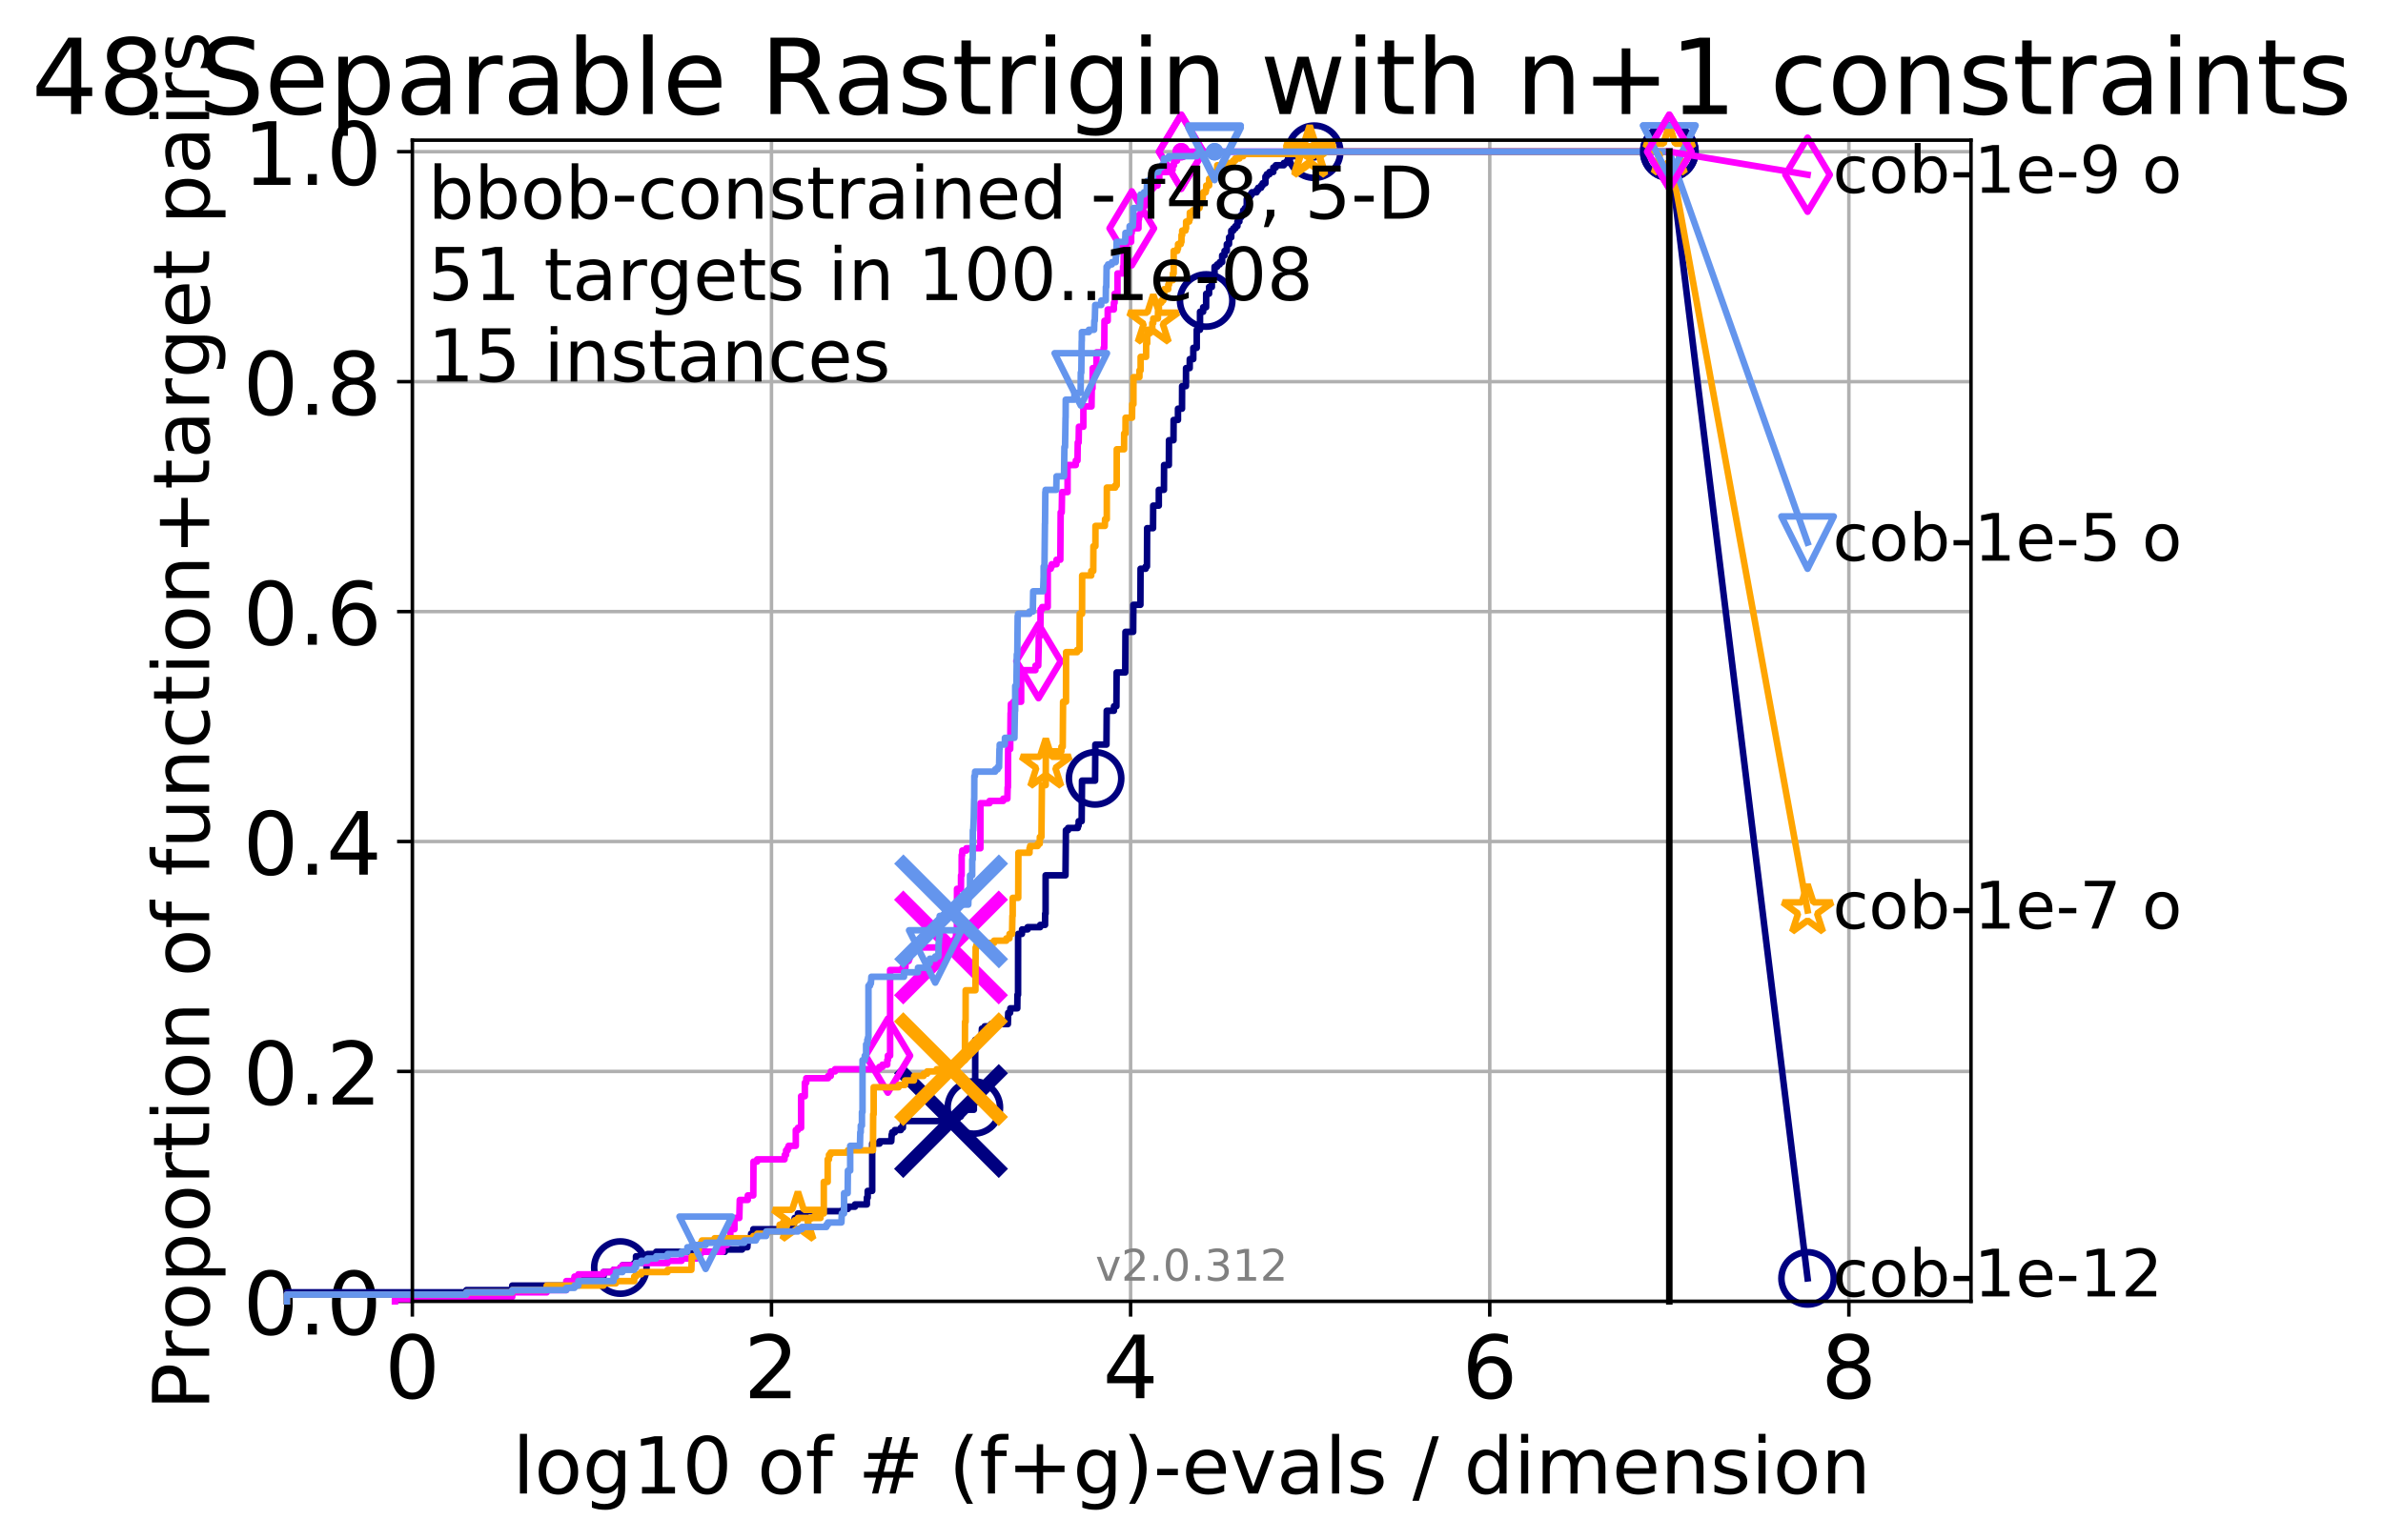 <?xml version="1.0" encoding="utf-8" standalone="no"?>
<!DOCTYPE svg PUBLIC "-//W3C//DTD SVG 1.1//EN"
  "http://www.w3.org/Graphics/SVG/1.1/DTD/svg11.dtd">
<!-- Created with matplotlib (http://matplotlib.org/) -->
<svg height="353pt" version="1.1" viewBox="0 0 546 353" width="546pt" xmlns="http://www.w3.org/2000/svg" xmlns:xlink="http://www.w3.org/1999/xlink">
 <defs>
  <style type="text/css">
*{stroke-linecap:butt;stroke-linejoin:round;}
  </style>
 </defs>
 <g id="figure_1">
  <g id="patch_1">
   <path d="M 0 353.222 
L 546.075 353.222 
L 546.075 0 
L 0 0 
z
" style="fill:#ffffff;"/>
  </g>
  <g id="axes_1">
   <g id="patch_2">
    <path d="M 94.478 298.245 
L 451.598 298.245 
L 451.598 32.133 
L 94.478 32.133 
z
" style="fill:#ffffff;"/>
   </g>
   <g id="matplotlib.axis_1">
    <g id="xtick_1">
     <g id="line2d_1">
      <path clip-path="url(#p559ee4065b)" d="M 94.478 298.245 
L 94.478 32.133 
" style="fill:none;stroke:#b0b0b0;stroke-linecap:square;stroke-width:0.8;"/>
     </g>
     <g id="line2d_2">
      <defs>
       <path d="M 0 0 
L 0 3.5 
" id="m45cfd1c2ad" style="stroke:#000000;stroke-width:0.8;"/>
      </defs>
      <g>
       <use style="stroke:#000000;stroke-width:0.8;" x="94.478" xlink:href="#m45cfd1c2ad" y="298.245"/>
      </g>
     </g>
     <g id="text_1">
      <!-- 0 -->
      <defs>
       <path d="M 31.781 66.406 
Q 24.172 66.406 20.328 58.906 
Q 16.5 51.422 16.5 36.375 
Q 16.5 21.391 20.328 13.891 
Q 24.172 6.391 31.781 6.391 
Q 39.453 6.391 43.281 13.891 
Q 47.125 21.391 47.125 36.375 
Q 47.125 51.422 43.281 58.906 
Q 39.453 66.406 31.781 66.406 
z
M 31.781 74.219 
Q 44.047 74.219 50.516 64.516 
Q 56.984 54.828 56.984 36.375 
Q 56.984 17.969 50.516 8.266 
Q 44.047 -1.422 31.781 -1.422 
Q 19.531 -1.422 13.062 8.266 
Q 6.594 17.969 6.594 36.375 
Q 6.594 54.828 13.062 64.516 
Q 19.531 74.219 31.781 74.219 
z
" id="DejaVuSans-30"/>
      </defs>
      <g transform="translate(88.115 320.442)scale(0.2 -0.2)">
       <use xlink:href="#DejaVuSans-30"/>
      </g>
     </g>
    </g>
    <g id="xtick_2">
     <g id="line2d_3">
      <path clip-path="url(#p559ee4065b)" d="M 176.763 298.245 
L 176.763 32.133 
" style="fill:none;stroke:#b0b0b0;stroke-linecap:square;stroke-width:0.8;"/>
     </g>
     <g id="line2d_4">
      <g>
       <use style="stroke:#000000;stroke-width:0.8;" x="176.763" xlink:href="#m45cfd1c2ad" y="298.245"/>
      </g>
     </g>
     <g id="text_2">
      <!-- 2 -->
      <defs>
       <path d="M 19.188 8.297 
L 53.609 8.297 
L 53.609 0 
L 7.328 0 
L 7.328 8.297 
Q 12.938 14.109 22.625 23.891 
Q 32.328 33.688 34.812 36.531 
Q 39.547 41.844 41.422 45.531 
Q 43.312 49.219 43.312 52.781 
Q 43.312 58.594 39.234 62.25 
Q 35.156 65.922 28.609 65.922 
Q 23.969 65.922 18.812 64.312 
Q 13.672 62.703 7.812 59.422 
L 7.812 69.391 
Q 13.766 71.781 18.938 73 
Q 24.125 74.219 28.422 74.219 
Q 39.75 74.219 46.484 68.547 
Q 53.219 62.891 53.219 53.422 
Q 53.219 48.922 51.531 44.891 
Q 49.859 40.875 45.406 35.406 
Q 44.188 33.984 37.641 27.219 
Q 31.109 20.453 19.188 8.297 
z
" id="DejaVuSans-32"/>
      </defs>
      <g transform="translate(170.401 320.442)scale(0.2 -0.2)">
       <use xlink:href="#DejaVuSans-32"/>
      </g>
     </g>
    </g>
    <g id="xtick_3">
     <g id="line2d_5">
      <path clip-path="url(#p559ee4065b)" d="M 259.049 298.245 
L 259.049 32.133 
" style="fill:none;stroke:#b0b0b0;stroke-linecap:square;stroke-width:0.8;"/>
     </g>
     <g id="line2d_6">
      <g>
       <use style="stroke:#000000;stroke-width:0.8;" x="259.049" xlink:href="#m45cfd1c2ad" y="298.245"/>
      </g>
     </g>
     <g id="text_3">
      <!-- 4 -->
      <defs>
       <path d="M 37.797 64.312 
L 12.891 25.391 
L 37.797 25.391 
z
M 35.203 72.906 
L 47.609 72.906 
L 47.609 25.391 
L 58.016 25.391 
L 58.016 17.188 
L 47.609 17.188 
L 47.609 0 
L 37.797 0 
L 37.797 17.188 
L 4.891 17.188 
L 4.891 26.703 
z
" id="DejaVuSans-34"/>
      </defs>
      <g transform="translate(252.686 320.442)scale(0.2 -0.2)">
       <use xlink:href="#DejaVuSans-34"/>
      </g>
     </g>
    </g>
    <g id="xtick_4">
     <g id="line2d_7">
      <path clip-path="url(#p559ee4065b)" d="M 341.335 298.245 
L 341.335 32.133 
" style="fill:none;stroke:#b0b0b0;stroke-linecap:square;stroke-width:0.8;"/>
     </g>
     <g id="line2d_8">
      <g>
       <use style="stroke:#000000;stroke-width:0.8;" x="341.335" xlink:href="#m45cfd1c2ad" y="298.245"/>
      </g>
     </g>
     <g id="text_4">
      <!-- 6 -->
      <defs>
       <path d="M 33.016 40.375 
Q 26.375 40.375 22.484 35.828 
Q 18.609 31.297 18.609 23.391 
Q 18.609 15.531 22.484 10.953 
Q 26.375 6.391 33.016 6.391 
Q 39.656 6.391 43.531 10.953 
Q 47.406 15.531 47.406 23.391 
Q 47.406 31.297 43.531 35.828 
Q 39.656 40.375 33.016 40.375 
z
M 52.594 71.297 
L 52.594 62.312 
Q 48.875 64.062 45.094 64.984 
Q 41.312 65.922 37.594 65.922 
Q 27.828 65.922 22.672 59.328 
Q 17.531 52.734 16.797 39.406 
Q 19.672 43.656 24.016 45.922 
Q 28.375 48.188 33.594 48.188 
Q 44.578 48.188 50.953 41.516 
Q 57.328 34.859 57.328 23.391 
Q 57.328 12.156 50.688 5.359 
Q 44.047 -1.422 33.016 -1.422 
Q 20.359 -1.422 13.672 8.266 
Q 6.984 17.969 6.984 36.375 
Q 6.984 53.656 15.188 63.938 
Q 23.391 74.219 37.203 74.219 
Q 40.922 74.219 44.703 73.484 
Q 48.484 72.75 52.594 71.297 
z
" id="DejaVuSans-36"/>
      </defs>
      <g transform="translate(334.972 320.442)scale(0.2 -0.2)">
       <use xlink:href="#DejaVuSans-36"/>
      </g>
     </g>
    </g>
    <g id="xtick_5">
     <g id="line2d_9">
      <path clip-path="url(#p559ee4065b)" d="M 423.62 298.245 
L 423.62 32.133 
" style="fill:none;stroke:#b0b0b0;stroke-linecap:square;stroke-width:0.8;"/>
     </g>
     <g id="line2d_10">
      <g>
       <use style="stroke:#000000;stroke-width:0.8;" x="423.62" xlink:href="#m45cfd1c2ad" y="298.245"/>
      </g>
     </g>
     <g id="text_5">
      <!-- 8 -->
      <defs>
       <path d="M 31.781 34.625 
Q 24.75 34.625 20.719 30.859 
Q 16.703 27.094 16.703 20.516 
Q 16.703 13.922 20.719 10.156 
Q 24.75 6.391 31.781 6.391 
Q 38.812 6.391 42.859 10.172 
Q 46.922 13.969 46.922 20.516 
Q 46.922 27.094 42.891 30.859 
Q 38.875 34.625 31.781 34.625 
z
M 21.922 38.812 
Q 15.578 40.375 12.031 44.719 
Q 8.5 49.078 8.5 55.328 
Q 8.5 64.062 14.719 69.141 
Q 20.953 74.219 31.781 74.219 
Q 42.672 74.219 48.875 69.141 
Q 55.078 64.062 55.078 55.328 
Q 55.078 49.078 51.531 44.719 
Q 48 40.375 41.703 38.812 
Q 48.828 37.156 52.797 32.312 
Q 56.781 27.484 56.781 20.516 
Q 56.781 9.906 50.312 4.234 
Q 43.844 -1.422 31.781 -1.422 
Q 19.734 -1.422 13.25 4.234 
Q 6.781 9.906 6.781 20.516 
Q 6.781 27.484 10.781 32.312 
Q 14.797 37.156 21.922 38.812 
z
M 18.312 54.391 
Q 18.312 48.734 21.844 45.562 
Q 25.391 42.391 31.781 42.391 
Q 38.141 42.391 41.719 45.562 
Q 45.312 48.734 45.312 54.391 
Q 45.312 60.062 41.719 63.234 
Q 38.141 66.406 31.781 66.406 
Q 25.391 66.406 21.844 63.234 
Q 18.312 60.062 18.312 54.391 
z
" id="DejaVuSans-38"/>
      </defs>
      <g transform="translate(417.258 320.442)scale(0.2 -0.2)">
       <use xlink:href="#DejaVuSans-38"/>
      </g>
     </g>
    </g>
    <g id="text_6">
     <!-- log10 of # (f+g)-evals / dimension -->
     <defs>
      <path d="M 9.422 75.984 
L 18.406 75.984 
L 18.406 0 
L 9.422 0 
z
" id="DejaVuSans-6c"/>
      <path d="M 30.609 48.391 
Q 23.391 48.391 19.188 42.75 
Q 14.984 37.109 14.984 27.297 
Q 14.984 17.484 19.156 11.844 
Q 23.344 6.203 30.609 6.203 
Q 37.797 6.203 41.984 11.859 
Q 46.188 17.531 46.188 27.297 
Q 46.188 37.016 41.984 42.703 
Q 37.797 48.391 30.609 48.391 
z
M 30.609 56 
Q 42.328 56 49.016 48.375 
Q 55.719 40.766 55.719 27.297 
Q 55.719 13.875 49.016 6.219 
Q 42.328 -1.422 30.609 -1.422 
Q 18.844 -1.422 12.172 6.219 
Q 5.516 13.875 5.516 27.297 
Q 5.516 40.766 12.172 48.375 
Q 18.844 56 30.609 56 
z
" id="DejaVuSans-6f"/>
      <path d="M 45.406 27.984 
Q 45.406 37.75 41.375 43.109 
Q 37.359 48.484 30.078 48.484 
Q 22.859 48.484 18.828 43.109 
Q 14.797 37.75 14.797 27.984 
Q 14.797 18.266 18.828 12.891 
Q 22.859 7.516 30.078 7.516 
Q 37.359 7.516 41.375 12.891 
Q 45.406 18.266 45.406 27.984 
z
M 54.391 6.781 
Q 54.391 -7.172 48.188 -13.984 
Q 42 -20.797 29.203 -20.797 
Q 24.469 -20.797 20.266 -20.094 
Q 16.062 -19.391 12.109 -17.922 
L 12.109 -9.188 
Q 16.062 -11.328 19.922 -12.344 
Q 23.781 -13.375 27.781 -13.375 
Q 36.625 -13.375 41.016 -8.766 
Q 45.406 -4.156 45.406 5.172 
L 45.406 9.625 
Q 42.625 4.781 38.281 2.391 
Q 33.938 0 27.875 0 
Q 17.828 0 11.672 7.656 
Q 5.516 15.328 5.516 27.984 
Q 5.516 40.672 11.672 48.328 
Q 17.828 56 27.875 56 
Q 33.938 56 38.281 53.609 
Q 42.625 51.219 45.406 46.391 
L 45.406 54.688 
L 54.391 54.688 
z
" id="DejaVuSans-67"/>
      <path d="M 12.406 8.297 
L 28.516 8.297 
L 28.516 63.922 
L 10.984 60.406 
L 10.984 69.391 
L 28.422 72.906 
L 38.281 72.906 
L 38.281 8.297 
L 54.391 8.297 
L 54.391 0 
L 12.406 0 
z
" id="DejaVuSans-31"/>
      <path id="DejaVuSans-20"/>
      <path d="M 37.109 75.984 
L 37.109 68.5 
L 28.516 68.5 
Q 23.688 68.5 21.797 66.547 
Q 19.922 64.594 19.922 59.516 
L 19.922 54.688 
L 34.719 54.688 
L 34.719 47.703 
L 19.922 47.703 
L 19.922 0 
L 10.891 0 
L 10.891 47.703 
L 2.297 47.703 
L 2.297 54.688 
L 10.891 54.688 
L 10.891 58.5 
Q 10.891 67.625 15.141 71.797 
Q 19.391 75.984 28.609 75.984 
z
" id="DejaVuSans-66"/>
      <path d="M 51.125 44 
L 36.922 44 
L 32.812 27.688 
L 47.125 27.688 
z
M 43.797 71.781 
L 38.719 51.516 
L 52.984 51.516 
L 58.109 71.781 
L 65.922 71.781 
L 60.891 51.516 
L 76.125 51.516 
L 76.125 44 
L 58.984 44 
L 54.984 27.688 
L 70.516 27.688 
L 70.516 20.219 
L 53.078 20.219 
L 48 0 
L 40.188 0 
L 45.219 20.219 
L 30.906 20.219 
L 25.875 0 
L 18.016 0 
L 23.094 20.219 
L 7.719 20.219 
L 7.719 27.688 
L 24.906 27.688 
L 29 44 
L 13.281 44 
L 13.281 51.516 
L 30.906 51.516 
L 35.891 71.781 
z
" id="DejaVuSans-23"/>
      <path d="M 31 75.875 
Q 24.469 64.656 21.281 53.656 
Q 18.109 42.672 18.109 31.391 
Q 18.109 20.125 21.312 9.062 
Q 24.516 -2 31 -13.188 
L 23.188 -13.188 
Q 15.875 -1.703 12.234 9.375 
Q 8.594 20.453 8.594 31.391 
Q 8.594 42.281 12.203 53.312 
Q 15.828 64.359 23.188 75.875 
z
" id="DejaVuSans-28"/>
      <path d="M 46 62.703 
L 46 35.5 
L 73.188 35.5 
L 73.188 27.203 
L 46 27.203 
L 46 0 
L 37.797 0 
L 37.797 27.203 
L 10.594 27.203 
L 10.594 35.5 
L 37.797 35.5 
L 37.797 62.703 
z
" id="DejaVuSans-2b"/>
      <path d="M 8.016 75.875 
L 15.828 75.875 
Q 23.141 64.359 26.781 53.312 
Q 30.422 42.281 30.422 31.391 
Q 30.422 20.453 26.781 9.375 
Q 23.141 -1.703 15.828 -13.188 
L 8.016 -13.188 
Q 14.5 -2 17.703 9.062 
Q 20.906 20.125 20.906 31.391 
Q 20.906 42.672 17.703 53.656 
Q 14.5 64.656 8.016 75.875 
z
" id="DejaVuSans-29"/>
      <path d="M 4.891 31.391 
L 31.203 31.391 
L 31.203 23.391 
L 4.891 23.391 
z
" id="DejaVuSans-2d"/>
      <path d="M 56.203 29.594 
L 56.203 25.203 
L 14.891 25.203 
Q 15.484 15.922 20.484 11.062 
Q 25.484 6.203 34.422 6.203 
Q 39.594 6.203 44.453 7.469 
Q 49.312 8.734 54.109 11.281 
L 54.109 2.781 
Q 49.266 0.734 44.188 -0.344 
Q 39.109 -1.422 33.891 -1.422 
Q 20.797 -1.422 13.156 6.188 
Q 5.516 13.812 5.516 26.812 
Q 5.516 40.234 12.766 48.109 
Q 20.016 56 32.328 56 
Q 43.359 56 49.781 48.891 
Q 56.203 41.797 56.203 29.594 
z
M 47.219 32.234 
Q 47.125 39.594 43.094 43.984 
Q 39.062 48.391 32.422 48.391 
Q 24.906 48.391 20.391 44.141 
Q 15.875 39.891 15.188 32.172 
z
" id="DejaVuSans-65"/>
      <path d="M 2.984 54.688 
L 12.5 54.688 
L 29.594 8.797 
L 46.688 54.688 
L 56.203 54.688 
L 35.688 0 
L 23.484 0 
z
" id="DejaVuSans-76"/>
      <path d="M 34.281 27.484 
Q 23.391 27.484 19.188 25 
Q 14.984 22.516 14.984 16.5 
Q 14.984 11.719 18.141 8.906 
Q 21.297 6.109 26.703 6.109 
Q 34.188 6.109 38.703 11.406 
Q 43.219 16.703 43.219 25.484 
L 43.219 27.484 
z
M 52.203 31.203 
L 52.203 0 
L 43.219 0 
L 43.219 8.297 
Q 40.141 3.328 35.547 0.953 
Q 30.953 -1.422 24.312 -1.422 
Q 15.922 -1.422 10.953 3.297 
Q 6 8.016 6 15.922 
Q 6 25.141 12.172 29.828 
Q 18.359 34.516 30.609 34.516 
L 43.219 34.516 
L 43.219 35.406 
Q 43.219 41.609 39.141 45 
Q 35.062 48.391 27.688 48.391 
Q 23 48.391 18.547 47.266 
Q 14.109 46.141 10.016 43.891 
L 10.016 52.203 
Q 14.938 54.109 19.578 55.047 
Q 24.219 56 28.609 56 
Q 40.484 56 46.344 49.844 
Q 52.203 43.703 52.203 31.203 
z
" id="DejaVuSans-61"/>
      <path d="M 44.281 53.078 
L 44.281 44.578 
Q 40.484 46.531 36.375 47.5 
Q 32.281 48.484 27.875 48.484 
Q 21.188 48.484 17.844 46.438 
Q 14.5 44.391 14.5 40.281 
Q 14.5 37.156 16.891 35.375 
Q 19.281 33.594 26.516 31.984 
L 29.594 31.297 
Q 39.156 29.25 43.188 25.516 
Q 47.219 21.781 47.219 15.094 
Q 47.219 7.469 41.188 3.016 
Q 35.156 -1.422 24.609 -1.422 
Q 20.219 -1.422 15.453 -0.562 
Q 10.688 0.297 5.422 2 
L 5.422 11.281 
Q 10.406 8.688 15.234 7.391 
Q 20.062 6.109 24.812 6.109 
Q 31.156 6.109 34.562 8.281 
Q 37.984 10.453 37.984 14.406 
Q 37.984 18.062 35.516 20.016 
Q 33.062 21.969 24.703 23.781 
L 21.578 24.516 
Q 13.234 26.266 9.516 29.906 
Q 5.812 33.547 5.812 39.891 
Q 5.812 47.609 11.281 51.797 
Q 16.75 56 26.812 56 
Q 31.781 56 36.172 55.266 
Q 40.578 54.547 44.281 53.078 
z
" id="DejaVuSans-73"/>
      <path d="M 25.391 72.906 
L 33.688 72.906 
L 8.297 -9.281 
L 0 -9.281 
z
" id="DejaVuSans-2f"/>
      <path d="M 45.406 46.391 
L 45.406 75.984 
L 54.391 75.984 
L 54.391 0 
L 45.406 0 
L 45.406 8.203 
Q 42.578 3.328 38.25 0.953 
Q 33.938 -1.422 27.875 -1.422 
Q 17.969 -1.422 11.734 6.484 
Q 5.516 14.406 5.516 27.297 
Q 5.516 40.188 11.734 48.094 
Q 17.969 56 27.875 56 
Q 33.938 56 38.25 53.625 
Q 42.578 51.266 45.406 46.391 
z
M 14.797 27.297 
Q 14.797 17.391 18.875 11.75 
Q 22.953 6.109 30.078 6.109 
Q 37.203 6.109 41.297 11.75 
Q 45.406 17.391 45.406 27.297 
Q 45.406 37.203 41.297 42.844 
Q 37.203 48.484 30.078 48.484 
Q 22.953 48.484 18.875 42.844 
Q 14.797 37.203 14.797 27.297 
z
" id="DejaVuSans-64"/>
      <path d="M 9.422 54.688 
L 18.406 54.688 
L 18.406 0 
L 9.422 0 
z
M 9.422 75.984 
L 18.406 75.984 
L 18.406 64.594 
L 9.422 64.594 
z
" id="DejaVuSans-69"/>
      <path d="M 52 44.188 
Q 55.375 50.25 60.062 53.125 
Q 64.75 56 71.094 56 
Q 79.641 56 84.281 50.016 
Q 88.922 44.047 88.922 33.016 
L 88.922 0 
L 79.891 0 
L 79.891 32.719 
Q 79.891 40.578 77.094 44.375 
Q 74.312 48.188 68.609 48.188 
Q 61.625 48.188 57.562 43.547 
Q 53.516 38.922 53.516 30.906 
L 53.516 0 
L 44.484 0 
L 44.484 32.719 
Q 44.484 40.625 41.703 44.406 
Q 38.922 48.188 33.109 48.188 
Q 26.219 48.188 22.156 43.531 
Q 18.109 38.875 18.109 30.906 
L 18.109 0 
L 9.078 0 
L 9.078 54.688 
L 18.109 54.688 
L 18.109 46.188 
Q 21.188 51.219 25.484 53.609 
Q 29.781 56 35.688 56 
Q 41.656 56 45.828 52.969 
Q 50 49.953 52 44.188 
z
" id="DejaVuSans-6d"/>
      <path d="M 54.891 33.016 
L 54.891 0 
L 45.906 0 
L 45.906 32.719 
Q 45.906 40.484 42.875 44.328 
Q 39.844 48.188 33.797 48.188 
Q 26.516 48.188 22.312 43.547 
Q 18.109 38.922 18.109 30.906 
L 18.109 0 
L 9.078 0 
L 9.078 54.688 
L 18.109 54.688 
L 18.109 46.188 
Q 21.344 51.125 25.703 53.562 
Q 30.078 56 35.797 56 
Q 45.219 56 50.047 50.172 
Q 54.891 44.344 54.891 33.016 
z
" id="DejaVuSans-6e"/>
     </defs>
     <g transform="translate(117.43 342.279)scale(0.18 -0.18)">
      <use xlink:href="#DejaVuSans-6c"/>
      <use x="27.783" xlink:href="#DejaVuSans-6f"/>
      <use x="88.965" xlink:href="#DejaVuSans-67"/>
      <use x="152.441" xlink:href="#DejaVuSans-31"/>
      <use x="216.064" xlink:href="#DejaVuSans-30"/>
      <use x="279.688" xlink:href="#DejaVuSans-20"/>
      <use x="311.475" xlink:href="#DejaVuSans-6f"/>
      <use x="372.656" xlink:href="#DejaVuSans-66"/>
      <use x="407.861" xlink:href="#DejaVuSans-20"/>
      <use x="439.648" xlink:href="#DejaVuSans-23"/>
      <use x="523.438" xlink:href="#DejaVuSans-20"/>
      <use x="555.225" xlink:href="#DejaVuSans-28"/>
      <use x="594.238" xlink:href="#DejaVuSans-66"/>
      <use x="629.443" xlink:href="#DejaVuSans-2b"/>
      <use x="713.232" xlink:href="#DejaVuSans-67"/>
      <use x="776.709" xlink:href="#DejaVuSans-29"/>
      <use x="815.723" xlink:href="#DejaVuSans-2d"/>
      <use x="851.807" xlink:href="#DejaVuSans-65"/>
      <use x="913.33" xlink:href="#DejaVuSans-76"/>
      <use x="972.51" xlink:href="#DejaVuSans-61"/>
      <use x="1033.789" xlink:href="#DejaVuSans-6c"/>
      <use x="1061.572" xlink:href="#DejaVuSans-73"/>
      <use x="1113.672" xlink:href="#DejaVuSans-20"/>
      <use x="1145.459" xlink:href="#DejaVuSans-2f"/>
      <use x="1179.15" xlink:href="#DejaVuSans-20"/>
      <use x="1210.938" xlink:href="#DejaVuSans-64"/>
      <use x="1274.414" xlink:href="#DejaVuSans-69"/>
      <use x="1302.197" xlink:href="#DejaVuSans-6d"/>
      <use x="1399.609" xlink:href="#DejaVuSans-65"/>
      <use x="1461.133" xlink:href="#DejaVuSans-6e"/>
      <use x="1524.512" xlink:href="#DejaVuSans-73"/>
      <use x="1576.611" xlink:href="#DejaVuSans-69"/>
      <use x="1604.395" xlink:href="#DejaVuSans-6f"/>
      <use x="1665.576" xlink:href="#DejaVuSans-6e"/>
     </g>
    </g>
   </g>
   <g id="matplotlib.axis_2">
    <g id="ytick_1">
     <g id="line2d_11">
      <path clip-path="url(#p559ee4065b)" d="M 94.478 298.245 
L 451.598 298.245 
" style="fill:none;stroke:#b0b0b0;stroke-linecap:square;stroke-width:0.8;"/>
     </g>
     <g id="line2d_12">
      <defs>
       <path d="M 0 0 
L -3.5 0 
" id="m15321004e8" style="stroke:#000000;stroke-width:0.8;"/>
      </defs>
      <g>
       <use style="stroke:#000000;stroke-width:0.8;" x="94.478" xlink:href="#m15321004e8" y="298.245"/>
      </g>
     </g>
     <g id="text_7">
      <!-- 0.0 -->
      <defs>
       <path d="M 10.688 12.406 
L 21 12.406 
L 21 0 
L 10.688 0 
z
" id="DejaVuSans-2e"/>
      </defs>
      <g transform="translate(55.671 305.844)scale(0.2 -0.2)">
       <use xlink:href="#DejaVuSans-30"/>
       <use x="63.623" xlink:href="#DejaVuSans-2e"/>
       <use x="95.41" xlink:href="#DejaVuSans-30"/>
      </g>
     </g>
    </g>
    <g id="ytick_2">
     <g id="line2d_13">
      <path clip-path="url(#p559ee4065b)" d="M 94.478 245.55 
L 451.598 245.55 
" style="fill:none;stroke:#b0b0b0;stroke-linecap:square;stroke-width:0.8;"/>
     </g>
     <g id="line2d_14">
      <g>
       <use style="stroke:#000000;stroke-width:0.8;" x="94.478" xlink:href="#m15321004e8" y="245.55"/>
      </g>
     </g>
     <g id="text_8">
      <!-- 0.2 -->
      <g transform="translate(55.671 253.148)scale(0.2 -0.2)">
       <use xlink:href="#DejaVuSans-30"/>
       <use x="63.623" xlink:href="#DejaVuSans-2e"/>
       <use x="95.41" xlink:href="#DejaVuSans-32"/>
      </g>
     </g>
    </g>
    <g id="ytick_3">
     <g id="line2d_15">
      <path clip-path="url(#p559ee4065b)" d="M 94.478 192.854 
L 451.598 192.854 
" style="fill:none;stroke:#b0b0b0;stroke-linecap:square;stroke-width:0.8;"/>
     </g>
     <g id="line2d_16">
      <g>
       <use style="stroke:#000000;stroke-width:0.8;" x="94.478" xlink:href="#m15321004e8" y="192.854"/>
      </g>
     </g>
     <g id="text_9">
      <!-- 0.4 -->
      <g transform="translate(55.671 200.453)scale(0.2 -0.2)">
       <use xlink:href="#DejaVuSans-30"/>
       <use x="63.623" xlink:href="#DejaVuSans-2e"/>
       <use x="95.41" xlink:href="#DejaVuSans-34"/>
      </g>
     </g>
    </g>
    <g id="ytick_4">
     <g id="line2d_17">
      <path clip-path="url(#p559ee4065b)" d="M 94.478 140.159 
L 451.598 140.159 
" style="fill:none;stroke:#b0b0b0;stroke-linecap:square;stroke-width:0.8;"/>
     </g>
     <g id="line2d_18">
      <g>
       <use style="stroke:#000000;stroke-width:0.8;" x="94.478" xlink:href="#m15321004e8" y="140.159"/>
      </g>
     </g>
     <g id="text_10">
      <!-- 0.6 -->
      <g transform="translate(55.671 147.757)scale(0.2 -0.2)">
       <use xlink:href="#DejaVuSans-30"/>
       <use x="63.623" xlink:href="#DejaVuSans-2e"/>
       <use x="95.41" xlink:href="#DejaVuSans-36"/>
      </g>
     </g>
    </g>
    <g id="ytick_5">
     <g id="line2d_19">
      <path clip-path="url(#p559ee4065b)" d="M 94.478 87.464 
L 451.598 87.464 
" style="fill:none;stroke:#b0b0b0;stroke-linecap:square;stroke-width:0.8;"/>
     </g>
     <g id="line2d_20">
      <g>
       <use style="stroke:#000000;stroke-width:0.8;" x="94.478" xlink:href="#m15321004e8" y="87.464"/>
      </g>
     </g>
     <g id="text_11">
      <!-- 0.8 -->
      <g transform="translate(55.671 95.062)scale(0.2 -0.2)">
       <use xlink:href="#DejaVuSans-30"/>
       <use x="63.623" xlink:href="#DejaVuSans-2e"/>
       <use x="95.41" xlink:href="#DejaVuSans-38"/>
      </g>
     </g>
    </g>
    <g id="ytick_6">
     <g id="line2d_21">
      <path clip-path="url(#p559ee4065b)" d="M 94.478 34.768 
L 451.598 34.768 
" style="fill:none;stroke:#b0b0b0;stroke-linecap:square;stroke-width:0.8;"/>
     </g>
     <g id="line2d_22">
      <g>
       <use style="stroke:#000000;stroke-width:0.8;" x="94.478" xlink:href="#m15321004e8" y="34.768"/>
      </g>
     </g>
     <g id="text_12">
      <!-- 1.0 -->
      <g transform="translate(55.671 42.367)scale(0.2 -0.2)">
       <use xlink:href="#DejaVuSans-31"/>
       <use x="63.623" xlink:href="#DejaVuSans-2e"/>
       <use x="95.41" xlink:href="#DejaVuSans-30"/>
      </g>
     </g>
    </g>
    <g id="text_13">
     <!-- Proportion of function+target pairs -->
     <defs>
      <path d="M 19.672 64.797 
L 19.672 37.406 
L 32.078 37.406 
Q 38.969 37.406 42.719 40.969 
Q 46.484 44.531 46.484 51.125 
Q 46.484 57.672 42.719 61.234 
Q 38.969 64.797 32.078 64.797 
z
M 9.812 72.906 
L 32.078 72.906 
Q 44.344 72.906 50.609 67.359 
Q 56.891 61.812 56.891 51.125 
Q 56.891 40.328 50.609 34.812 
Q 44.344 29.297 32.078 29.297 
L 19.672 29.297 
L 19.672 0 
L 9.812 0 
z
" id="DejaVuSans-50"/>
      <path d="M 41.109 46.297 
Q 39.594 47.172 37.812 47.578 
Q 36.031 48 33.891 48 
Q 26.266 48 22.188 43.047 
Q 18.109 38.094 18.109 28.812 
L 18.109 0 
L 9.078 0 
L 9.078 54.688 
L 18.109 54.688 
L 18.109 46.188 
Q 20.953 51.172 25.484 53.578 
Q 30.031 56 36.531 56 
Q 37.453 56 38.578 55.875 
Q 39.703 55.766 41.062 55.516 
z
" id="DejaVuSans-72"/>
      <path d="M 18.109 8.203 
L 18.109 -20.797 
L 9.078 -20.797 
L 9.078 54.688 
L 18.109 54.688 
L 18.109 46.391 
Q 20.953 51.266 25.266 53.625 
Q 29.594 56 35.594 56 
Q 45.562 56 51.781 48.094 
Q 58.016 40.188 58.016 27.297 
Q 58.016 14.406 51.781 6.484 
Q 45.562 -1.422 35.594 -1.422 
Q 29.594 -1.422 25.266 0.953 
Q 20.953 3.328 18.109 8.203 
z
M 48.688 27.297 
Q 48.688 37.203 44.609 42.844 
Q 40.531 48.484 33.406 48.484 
Q 26.266 48.484 22.188 42.844 
Q 18.109 37.203 18.109 27.297 
Q 18.109 17.391 22.188 11.75 
Q 26.266 6.109 33.406 6.109 
Q 40.531 6.109 44.609 11.75 
Q 48.688 17.391 48.688 27.297 
z
" id="DejaVuSans-70"/>
      <path d="M 18.312 70.219 
L 18.312 54.688 
L 36.812 54.688 
L 36.812 47.703 
L 18.312 47.703 
L 18.312 18.016 
Q 18.312 11.328 20.141 9.422 
Q 21.969 7.516 27.594 7.516 
L 36.812 7.516 
L 36.812 0 
L 27.594 0 
Q 17.188 0 13.234 3.875 
Q 9.281 7.766 9.281 18.016 
L 9.281 47.703 
L 2.688 47.703 
L 2.688 54.688 
L 9.281 54.688 
L 9.281 70.219 
z
" id="DejaVuSans-74"/>
      <path d="M 8.5 21.578 
L 8.5 54.688 
L 17.484 54.688 
L 17.484 21.922 
Q 17.484 14.156 20.5 10.266 
Q 23.531 6.391 29.594 6.391 
Q 36.859 6.391 41.078 11.031 
Q 45.312 15.672 45.312 23.688 
L 45.312 54.688 
L 54.297 54.688 
L 54.297 0 
L 45.312 0 
L 45.312 8.406 
Q 42.047 3.422 37.719 1 
Q 33.406 -1.422 27.688 -1.422 
Q 18.266 -1.422 13.375 4.438 
Q 8.5 10.297 8.5 21.578 
z
M 31.109 56 
z
" id="DejaVuSans-75"/>
      <path d="M 48.781 52.594 
L 48.781 44.188 
Q 44.969 46.297 41.141 47.344 
Q 37.312 48.391 33.406 48.391 
Q 24.656 48.391 19.812 42.844 
Q 14.984 37.312 14.984 27.297 
Q 14.984 17.281 19.812 11.734 
Q 24.656 6.203 33.406 6.203 
Q 37.312 6.203 41.141 7.25 
Q 44.969 8.297 48.781 10.406 
L 48.781 2.094 
Q 45.016 0.344 40.984 -0.531 
Q 36.969 -1.422 32.422 -1.422 
Q 20.062 -1.422 12.781 6.344 
Q 5.516 14.109 5.516 27.297 
Q 5.516 40.672 12.859 48.328 
Q 20.219 56 33.016 56 
Q 37.156 56 41.109 55.141 
Q 45.062 54.297 48.781 52.594 
z
" id="DejaVuSans-63"/>
     </defs>
     <g transform="translate(47.928 323.179)rotate(-90)scale(0.18 -0.18)">
      <use xlink:href="#DejaVuSans-50"/>
      <use x="60.287" xlink:href="#DejaVuSans-72"/>
      <use x="101.369" xlink:href="#DejaVuSans-6f"/>
      <use x="162.551" xlink:href="#DejaVuSans-70"/>
      <use x="226.027" xlink:href="#DejaVuSans-6f"/>
      <use x="287.209" xlink:href="#DejaVuSans-72"/>
      <use x="328.322" xlink:href="#DejaVuSans-74"/>
      <use x="367.531" xlink:href="#DejaVuSans-69"/>
      <use x="395.314" xlink:href="#DejaVuSans-6f"/>
      <use x="456.496" xlink:href="#DejaVuSans-6e"/>
      <use x="519.875" xlink:href="#DejaVuSans-20"/>
      <use x="551.662" xlink:href="#DejaVuSans-6f"/>
      <use x="612.844" xlink:href="#DejaVuSans-66"/>
      <use x="648.049" xlink:href="#DejaVuSans-20"/>
      <use x="679.836" xlink:href="#DejaVuSans-66"/>
      <use x="715.041" xlink:href="#DejaVuSans-75"/>
      <use x="778.42" xlink:href="#DejaVuSans-6e"/>
      <use x="841.799" xlink:href="#DejaVuSans-63"/>
      <use x="896.779" xlink:href="#DejaVuSans-74"/>
      <use x="935.988" xlink:href="#DejaVuSans-69"/>
      <use x="963.771" xlink:href="#DejaVuSans-6f"/>
      <use x="1024.953" xlink:href="#DejaVuSans-6e"/>
      <use x="1088.332" xlink:href="#DejaVuSans-2b"/>
      <use x="1172.121" xlink:href="#DejaVuSans-74"/>
      <use x="1211.33" xlink:href="#DejaVuSans-61"/>
      <use x="1272.609" xlink:href="#DejaVuSans-72"/>
      <use x="1313.707" xlink:href="#DejaVuSans-67"/>
      <use x="1377.184" xlink:href="#DejaVuSans-65"/>
      <use x="1438.707" xlink:href="#DejaVuSans-74"/>
      <use x="1477.916" xlink:href="#DejaVuSans-20"/>
      <use x="1509.703" xlink:href="#DejaVuSans-70"/>
      <use x="1573.18" xlink:href="#DejaVuSans-61"/>
      <use x="1634.459" xlink:href="#DejaVuSans-69"/>
      <use x="1662.242" xlink:href="#DejaVuSans-72"/>
      <use x="1703.355" xlink:href="#DejaVuSans-73"/>
     </g>
    </g>
   </g>
   <g id="line2d_23">
    <defs>
     <path d="M 0 1.5 
C 0.398 1.5 0.779 1.342 1.061 1.061 
C 1.342 0.779 1.5 0.398 1.5 0 
C 1.5 -0.398 1.342 -0.779 1.061 -1.061 
C 0.779 -1.342 0.398 -1.5 0 -1.5 
C -0.398 -1.5 -0.779 -1.342 -1.061 -1.061 
C -1.342 -0.779 -1.5 -0.398 -1.5 0 
C -1.5 0.398 -1.342 0.779 -1.061 1.061 
C -0.779 1.342 -0.398 1.5 0 1.5 
z
" id="m7e69eda86c" style="stroke:#000080;"/>
    </defs>
    <g>
     <use style="fill:#000080;stroke:#000080;" x="301.116" xlink:href="#m7e69eda86c" y="34.768"/>
     <use style="fill:#000080;stroke:#000080;" x="301.116" xlink:href="#m7e69eda86c" y="34.768"/>
    </g>
   </g>
   <g id="line2d_24">
    <path d="M 65.72 298.245 
L 65.72 296.179 
L 106.863 296.179 
L 106.863 295.662 
L 117.365 295.662 
L 117.365 294.629 
L 131.633 294.629 
L 131.633 293.079 
L 132.505 293.079 
L 132.505 292.563 
L 138.272 292.563 
L 138.272 291.529 
L 140.581 291.529 
L 140.581 291.013 
L 142.136 291.013 
L 142.136 290.496 
L 142.625 290.496 
L 142.625 289.979 
L 145.311 289.979 
L 145.311 289.463 
L 145.721 289.463 
L 145.721 287.913 
L 148.359 287.913 
L 148.359 287.396 
L 150.347 287.396 
L 150.347 286.88 
L 166.081 286.88 
L 166.081 286.363 
L 170.029 286.363 
L 170.029 285.846 
L 171.238 285.846 
L 171.335 284.297 
L 171.907 284.297 
L 171.907 283.78 
L 172.093 283.78 
L 172.093 282.747 
L 172.596 282.747 
L 172.596 281.713 
L 181.805 281.713 
L 181.805 280.164 
L 182.019 280.164 
L 182.072 279.13 
L 182.801 279.13 
L 182.826 278.097 
L 184.594 278.097 
L 184.594 277.58 
L 193.221 277.58 
L 193.221 277.064 
L 194.271 277.064 
L 194.271 276.547 
L 195.898 276.547 
L 195.898 276.031 
L 198.619 276.031 
L 198.619 274.481 
L 198.808 274.481 
L 198.808 272.931 
L 199.839 272.931 
L 199.839 262.082 
L 201.534 262.082 
L 201.534 261.565 
L 204.209 261.565 
L 204.301 260.015 
L 204.423 260.015 
L 204.423 259.499 
L 205.028 259.499 
L 205.028 258.982 
L 206.399 258.982 
L 206.399 258.465 
L 206.869 258.465 
L 206.909 256.916 
L 218.61 256.916 
L 218.61 256.399 
L 219.228 256.399 
L 219.228 255.882 
L 220.128 255.882 
L 220.144 254.333 
L 223.128 254.333 
L 223.13 252.783 
L 223.434 252.783 
L 223.45 238.317 
L 224.717 238.317 
L 224.788 237.284 
L 224.911 237.284 
L 224.983 235.734 
L 225.607 235.734 
L 225.607 235.217 
L 227.069 235.217 
L 227.069 234.701 
L 230.928 234.701 
L 231.004 232.118 
L 231.432 232.118 
L 231.497 231.085 
L 233.084 231.085 
L 233.118 227.985 
L 233.261 227.985 
L 233.274 214.036 
L 234.152 214.036 
L 234.175 213.003 
L 235.447 213.003 
L 235.447 212.486 
L 238.324 212.486 
L 238.324 211.969 
L 239.446 211.969 
L 239.466 209.386 
L 239.569 209.386 
L 239.577 200.604 
L 244.127 200.604 
L 244.225 190.271 
L 244.717 190.271 
L 244.717 189.755 
L 246.951 189.755 
L 246.951 189.238 
L 247.129 189.238 
L 247.15 188.205 
L 247.833 188.205 
L 247.915 178.906 
L 250.91 178.906 
L 250.968 170.64 
L 253.515 170.64 
L 253.576 162.89 
L 255.222 162.89 
L 255.236 161.857 
L 255.793 161.857 
L 255.85 154.108 
L 257.817 154.108 
L 257.868 144.809 
L 259.636 144.809 
L 259.682 138.609 
L 261.294 138.609 
L 261.327 130.343 
L 262.495 130.343 
L 262.495 129.827 
L 262.797 129.827 
L 262.833 121.044 
L 264.188 121.044 
L 264.223 115.878 
L 265.508 115.878 
L 265.513 112.261 
L 266.686 112.261 
L 266.715 106.579 
L 267.812 106.579 
L 267.842 100.896 
L 268.871 100.896 
L 268.901 96.246 
L 269.897 96.246 
L 269.902 93.663 
L 270.826 93.663 
L 270.848 88.497 
L 271.725 88.497 
L 271.749 84.364 
L 272.585 84.364 
L 272.605 82.297 
L 273.403 82.297 
L 273.421 79.714 
L 274.2 79.714 
L 274.203 75.581 
L 274.947 75.581 
L 274.953 71.448 
L 275.668 71.448 
L 275.669 70.415 
L 276.347 70.415 
L 276.362 67.315 
L 277.026 67.315 
L 277.028 65.765 
L 277.666 65.765 
L 277.668 63.699 
L 278.272 63.699 
L 278.288 61.116 
L 278.885 61.116 
L 278.885 60.599 
L 279.463 60.599 
L 279.463 60.083 
L 280.024 60.083 
L 280.025 58.533 
L 280.569 58.533 
L 280.569 57.5 
L 281.085 57.5 
L 281.095 55.95 
L 281.598 55.95 
L 281.609 54.4 
L 282.106 54.4 
L 282.108 52.85 
L 282.579 52.85 
L 282.579 52.333 
L 283.064 52.333 
L 283.064 51.817 
L 283.522 51.817 
L 283.524 50.783 
L 283.971 50.783 
L 283.972 49.75 
L 284.408 49.75 
L 284.408 49.234 
L 284.826 49.234 
L 284.837 48.2 
L 285.244 48.2 
L 285.244 47.684 
L 285.659 47.684 
L 285.661 45.617 
L 286.057 45.617 
L 286.057 45.101 
L 286.448 45.101 
L 286.448 44.584 
L 286.821 44.584 
L 286.821 44.067 
L 287.926 44.067 
L 287.926 43.551 
L 288.278 43.551 
L 288.278 43.034 
L 288.952 43.034 
L 288.952 42.517 
L 289.292 42.517 
L 289.292 42.001 
L 289.936 42.001 
L 289.938 40.451 
L 290.253 40.451 
L 290.253 39.934 
L 290.864 39.934 
L 290.864 39.418 
L 291.745 39.418 
L 291.745 38.385 
L 292.309 38.385 
L 292.309 37.868 
L 294.154 37.868 
L 294.154 37.351 
L 294.889 37.351 
L 294.889 36.835 
L 295.128 36.835 
L 295.128 36.318 
L 295.597 36.318 
L 295.597 35.801 
L 297.562 35.801 
L 297.562 35.285 
L 301.116 35.285 
L 301.116 34.768 
L 382.478 34.768 
L 382.478 34.768 
" style="fill:none;stroke:#000080;stroke-linecap:square;stroke-width:1.5;"/>
   </g>
   <g id="line2d_25">
    <defs>
     <path d="M 0 6 
C 1.591 6 3.117 5.368 4.243 4.243 
C 5.368 3.117 6 1.591 6 0 
C 6 -1.591 5.368 -3.117 4.243 -4.243 
C 3.117 -5.368 1.591 -6 0 -6 
C -1.591 -6 -3.117 -5.368 -4.243 -4.243 
C -5.368 -3.117 -6 -1.591 -6 0 
C -6 1.591 -5.368 3.117 -4.243 4.243 
C -3.117 5.368 -1.591 6 0 6 
z
" id="m5b78224871" style="stroke:#000080;stroke-width:1.5;"/>
    </defs>
    <g>
     <use style="fill:none;stroke:#000080;stroke-width:1.5;" x="142.136" xlink:href="#m5b78224871" y="290.496"/>
     <use style="fill:none;stroke:#000080;stroke-width:1.5;" x="223.128" xlink:href="#m5b78224871" y="253.816"/>
     <use style="fill:none;stroke:#000080;stroke-width:1.5;" x="250.91" xlink:href="#m5b78224871" y="178.389"/>
     <use style="fill:none;stroke:#000080;stroke-width:1.5;" x="276.36" xlink:href="#m5b78224871" y="68.865"/>
     <use style="fill:none;stroke:#000080;stroke-width:1.5;" x="301.116" xlink:href="#m5b78224871" y="34.768"/>
     <use style="fill:none;stroke:#000080;stroke-width:1.5;" x="382.478" xlink:href="#m5b78224871" y="34.768"/>
    </g>
   </g>
   <g id="line2d_26"/>
   <g id="line2d_27">
    <path clip-path="url(#p559ee4065b)" d="M 217.899 256.916 
" style="fill:none;stroke:#000080;stroke-linecap:square;stroke-width:1.5;"/>
    <defs>
     <path d="M -12 12 
L 12 -12 
M -12 -12 
L 12 12 
" id="m7aa489275f" style="stroke:#000080;stroke-width:3;"/>
    </defs>
    <g clip-path="url(#p559ee4065b)">
     <use style="fill:#000080;stroke:#000080;stroke-width:3;" x="217.899" xlink:href="#m7aa489275f" y="256.916"/>
    </g>
   </g>
   <g id="line2d_28">
    <defs>
     <path d="M 0 1.5 
C 0.398 1.5 0.779 1.342 1.061 1.061 
C 1.342 0.779 1.5 0.398 1.5 0 
C 1.5 -0.398 1.342 -0.779 1.061 -1.061 
C 0.779 -1.342 0.398 -1.5 0 -1.5 
C -0.398 -1.5 -0.779 -1.342 -1.061 -1.061 
C -1.342 -0.779 -1.5 -0.398 -1.5 0 
C -1.5 0.398 -1.342 0.779 -1.061 1.061 
C -0.779 1.342 -0.398 1.5 0 1.5 
z
" id="mf11fdc73dd" style="stroke:#ff00ff;"/>
    </defs>
    <g>
     <use style="fill:#ff00ff;stroke:#ff00ff;" x="270.647" xlink:href="#mf11fdc73dd" y="34.768"/>
     <use style="fill:#ff00ff;stroke:#ff00ff;" x="270.647" xlink:href="#mf11fdc73dd" y="34.768"/>
    </g>
   </g>
   <g id="line2d_29">
    <path d="M 90.49 298.245 
L 90.49 297.729 
L 106.863 297.729 
L 106.863 297.212 
L 117.365 297.212 
L 117.365 296.179 
L 125.26 296.179 
L 125.26 295.662 
L 129.751 295.662 
L 129.751 293.596 
L 131.633 293.596 
L 131.633 292.563 
L 132.505 292.563 
L 132.505 292.046 
L 138.272 292.046 
L 138.272 291.529 
L 140.581 291.529 
L 140.581 291.013 
L 142.136 291.013 
L 142.136 290.496 
L 142.625 290.496 
L 142.625 289.979 
L 145.721 289.979 
L 145.721 289.463 
L 152.966 289.463 
L 152.966 288.946 
L 156.179 288.946 
L 156.179 288.43 
L 159.661 288.43 
L 159.661 287.396 
L 160.569 287.396 
L 160.569 286.88 
L 165.553 286.88 
L 165.553 285.33 
L 166.593 285.33 
L 166.593 284.813 
L 167.335 284.813 
L 167.335 281.713 
L 168.279 281.713 
L 168.279 279.13 
L 169.393 279.13 
L 169.5 274.997 
L 171.335 274.997 
L 171.335 273.964 
L 172.596 273.964 
L 172.642 266.215 
L 173.477 266.215 
L 173.477 265.698 
L 179.751 265.698 
L 179.811 264.665 
L 180.11 264.665 
L 180.11 263.632 
L 180.462 263.632 
L 180.462 263.115 
L 180.693 263.115 
L 180.693 262.598 
L 182.336 262.598 
L 182.336 258.982 
L 182.826 258.982 
L 182.826 258.465 
L 183.55 258.465 
L 183.55 251.233 
L 184.409 251.233 
L 184.409 248.133 
L 184.732 248.133 
L 184.732 247.1 
L 189.746 247.1 
L 189.746 246.583 
L 190.357 246.583 
L 190.357 245.55 
L 191.332 245.55 
L 191.332 245.033 
L 201.462 245.033 
L 201.462 244.517 
L 202.191 244.517 
L 202.191 244 
L 203.293 244 
L 203.293 242.967 
L 203.431 242.967 
L 203.431 241.934 
L 203.945 241.934 
L 203.945 222.302 
L 206.75 222.302 
L 206.75 221.785 
L 207.456 221.785 
L 207.507 220.235 
L 208.222 220.235 
L 208.222 219.719 
L 208.405 219.719 
L 208.515 218.169 
L 208.611 218.169 
L 208.611 217.652 
L 210.104 217.652 
L 210.104 217.136 
L 218.927 217.136 
L 218.974 215.586 
L 219.041 215.586 
L 219.058 213.003 
L 219.255 213.003 
L 219.271 203.704 
L 220.178 203.704 
L 220.194 200.604 
L 220.329 200.604 
L 220.344 195.954 
L 220.447 195.954 
L 220.49 194.921 
L 221.403 194.921 
L 221.403 194.404 
L 224.629 194.404 
L 224.641 184.072 
L 226.734 184.072 
L 226.734 183.555 
L 229.865 183.555 
L 229.865 183.039 
L 230.811 183.039 
L 230.873 180.456 
L 230.939 180.456 
L 230.985 171.673 
L 231.458 171.673 
L 231.55 163.407 
L 231.595 163.407 
L 231.63 161.341 
L 232.195 161.341 
L 232.195 160.824 
L 233.963 160.824 
L 233.974 153.591 
L 237.242 153.591 
L 237.252 152.558 
L 237.883 152.558 
L 237.994 147.908 
L 237.995 147.908 
L 237.998 145.842 
L 238.258 145.842 
L 238.325 144.292 
L 238.376 144.292 
L 238.425 139.642 
L 238.777 139.642 
L 238.777 139.126 
L 240.06 139.126 
L 240.072 130.343 
L 240.756 130.343 
L 240.756 129.827 
L 240.981 129.827 
L 240.981 129.31 
L 242.071 129.31 
L 242.074 128.277 
L 242.943 128.277 
L 243.023 117.428 
L 243.263 117.428 
L 243.34 112.778 
L 244.601 112.778 
L 244.611 106.579 
L 246.488 106.579 
L 246.491 105.545 
L 246.88 105.545 
L 246.937 101.412 
L 247.142 101.412 
L 247.202 97.796 
L 248.22 97.796 
L 248.227 93.146 
L 250.093 93.146 
L 250.148 89.013 
L 250.317 89.013 
L 250.368 84.364 
L 251.224 84.364 
L 251.231 80.748 
L 252.866 80.748 
L 252.869 79.714 
L 253.01 79.714 
L 253.058 73.515 
L 253.8 73.515 
L 253.803 70.932 
L 255.2 70.932 
L 255.23 69.382 
L 255.38 69.382 
L 255.392 67.315 
L 256.043 67.315 
L 256.05 62.666 
L 257.293 62.666 
L 257.317 61.116 
L 257.431 61.116 
L 257.466 58.533 
L 258.04 58.533 
L 258.046 55.433 
L 259.173 55.433 
L 259.183 53.367 
L 259.309 53.367 
L 259.315 52.333 
L 260.845 52.333 
L 260.873 50.267 
L 260.964 50.267 
L 260.982 49.234 
L 261.471 49.234 
L 261.475 47.167 
L 262.389 47.167 
L 262.396 45.617 
L 262.502 45.617 
L 262.515 44.584 
L 262.966 44.584 
L 262.97 43.551 
L 263.926 43.551 
L 263.926 43.034 
L 264.348 43.034 
L 264.348 42.517 
L 265.227 42.517 
L 265.249 40.968 
L 265.626 40.968 
L 265.629 39.418 
L 267.529 39.418 
L 267.529 38.901 
L 268.677 38.901 
L 268.677 37.868 
L 268.997 37.868 
L 268.998 36.835 
L 269.689 36.835 
L 269.694 35.801 
L 269.993 35.801 
L 269.993 35.285 
L 270.647 35.285 
L 270.647 34.768 
L 382.478 34.768 
L 382.478 34.768 
" style="fill:none;stroke:#ff00ff;stroke-linecap:square;stroke-width:1.5;"/>
   </g>
   <g id="line2d_30">
    <defs>
     <path d="M -0 8.485 
L 5.091 0 
L 0 -8.485 
L -5.091 -0 
z
" id="m210c743726" style="stroke:#ff00ff;stroke-linejoin:miter;stroke-width:1.5;"/>
    </defs>
    <g>
     <use style="fill:none;stroke:#ff00ff;stroke-linejoin:miter;stroke-width:1.5;" x="203.431" xlink:href="#m210c743726" y="241.934"/>
     <use style="fill:none;stroke:#ff00ff;stroke-linejoin:miter;stroke-width:1.5;" x="237.953" xlink:href="#m210c743726" y="151.525"/>
     <use style="fill:none;stroke:#ff00ff;stroke-linejoin:miter;stroke-width:1.5;" x="259.315" xlink:href="#m210c743726" y="52.333"/>
     <use style="fill:none;stroke:#ff00ff;stroke-linejoin:miter;stroke-width:1.5;" x="270.647" xlink:href="#m210c743726" y="34.768"/>
     <use style="fill:none;stroke:#ff00ff;stroke-linejoin:miter;stroke-width:1.5;" x="270.647" xlink:href="#m210c743726" y="34.768"/>
     <use style="fill:none;stroke:#ff00ff;stroke-linejoin:miter;stroke-width:1.5;" x="382.478" xlink:href="#m210c743726" y="34.768"/>
    </g>
   </g>
   <g id="line2d_31"/>
   <g id="line2d_32">
    <path clip-path="url(#p559ee4065b)" d="M 217.895 217.136 
" style="fill:none;stroke:#ff00ff;stroke-linecap:square;stroke-width:1.5;"/>
    <defs>
     <path d="M -12 12 
L 12 -12 
M -12 -12 
L 12 12 
" id="mc0c7ba74db" style="stroke:#ff00ff;stroke-width:3;"/>
    </defs>
    <g clip-path="url(#p559ee4065b)">
     <use style="fill:#ff00ff;stroke:#ff00ff;stroke-width:3;" x="217.895" xlink:href="#mc0c7ba74db" y="217.136"/>
    </g>
   </g>
   <g id="line2d_33">
    <defs>
     <path d="M 0 1.5 
C 0.398 1.5 0.779 1.342 1.061 1.061 
C 1.342 0.779 1.5 0.398 1.5 0 
C 1.5 -0.398 1.342 -0.779 1.061 -1.061 
C 0.779 -1.342 0.398 -1.5 0 -1.5 
C -0.398 -1.5 -0.779 -1.342 -1.061 -1.061 
C -1.342 -0.779 -1.5 -0.398 -1.5 0 
C -1.5 0.398 -1.342 0.779 -1.061 1.061 
C -0.779 1.342 -0.398 1.5 0 1.5 
z
" id="mf6aec772a8" style="stroke:#ffa500;"/>
    </defs>
    <g>
     <use style="fill:#ffa500;stroke:#ffa500;" x="300.079" xlink:href="#mf6aec772a8" y="34.768"/>
     <use style="fill:#ffa500;stroke:#ffa500;" x="300.079" xlink:href="#mf6aec772a8" y="34.768"/>
    </g>
   </g>
   <g id="line2d_34">
    <path d="M 65.72 298.245 
L 65.72 296.696 
L 106.863 296.696 
L 106.863 296.179 
L 117.365 296.179 
L 117.365 295.662 
L 125.26 295.662 
L 125.26 294.629 
L 138.272 294.629 
L 138.272 294.112 
L 141.115 294.112 
L 141.115 293.596 
L 145.311 293.596 
L 145.311 292.563 
L 145.721 292.563 
L 145.721 292.046 
L 146.9 292.046 
L 146.9 291.529 
L 152.966 291.529 
L 152.966 291.013 
L 158.409 291.013 
L 158.508 287.913 
L 159.847 287.913 
L 159.847 286.363 
L 160.121 286.363 
L 160.121 285.33 
L 160.569 285.33 
L 160.569 284.813 
L 160.832 284.813 
L 160.832 284.297 
L 163.723 284.297 
L 163.723 283.78 
L 172.596 283.78 
L 172.596 283.263 
L 173.477 283.263 
L 173.477 282.747 
L 175.771 282.747 
L 175.771 282.23 
L 178.628 282.23 
L 178.628 280.68 
L 179.384 280.68 
L 179.384 280.164 
L 182.099 280.164 
L 182.099 279.647 
L 182.826 279.647 
L 182.826 279.13 
L 188.005 279.13 
L 188.005 278.097 
L 188.751 278.097 
L 188.751 270.864 
L 189.642 270.864 
L 189.642 265.698 
L 189.935 265.698 
L 189.935 264.665 
L 190.29 264.665 
L 190.29 264.148 
L 194.271 264.148 
L 194.271 263.632 
L 200.024 263.632 
L 200.063 255.366 
L 200.179 255.366 
L 200.179 249.166 
L 205.896 249.166 
L 205.896 248.65 
L 207.366 248.65 
L 207.366 247.616 
L 209.411 247.616 
L 209.439 246.583 
L 211.63 246.583 
L 211.63 246.067 
L 212.429 246.067 
L 212.429 245.55 
L 214.628 245.55 
L 214.628 245.033 
L 218.531 245.033 
L 218.579 244 
L 219.848 244 
L 219.957 242.967 
L 221.092 242.967 
L 221.104 234.184 
L 221.241 234.184 
L 221.253 226.952 
L 223.495 226.952 
L 223.544 217.136 
L 223.713 217.136 
L 223.713 216.619 
L 225.282 216.619 
L 225.282 216.102 
L 227.762 216.102 
L 227.762 215.586 
L 230.568 215.586 
L 230.568 215.069 
L 231.289 215.069 
L 231.311 214.036 
L 231.89 214.036 
L 231.963 209.903 
L 232.033 209.903 
L 232.041 205.77 
L 233.3 205.77 
L 233.335 195.438 
L 235.886 195.438 
L 235.889 194.404 
L 236.026 194.404 
L 236.026 193.888 
L 237.752 193.888 
L 237.752 193.371 
L 238.221 193.371 
L 238.251 191.821 
L 238.616 191.821 
L 238.726 179.939 
L 239.598 179.939 
L 239.624 172.19 
L 243.19 172.19 
L 243.19 171.156 
L 243.495 171.156 
L 243.576 160.824 
L 244.245 160.824 
L 244.265 149.458 
L 246.795 149.458 
L 246.795 148.942 
L 247.347 148.942 
L 247.387 140.676 
L 247.928 140.676 
L 247.945 131.893 
L 250.028 131.893 
L 250.028 130.86 
L 250.492 130.86 
L 250.526 125.177 
L 250.983 125.177 
L 250.997 120.527 
L 253.147 120.527 
L 253.195 118.978 
L 253.589 118.978 
L 253.599 111.745 
L 255.516 111.745 
L 255.516 111.228 
L 255.863 111.228 
L 255.874 102.962 
L 257.552 102.962 
L 257.571 99.346 
L 257.88 99.346 
L 257.89 95.73 
L 259.38 95.73 
L 259.413 92.63 
L 259.694 92.63 
L 259.702 86.43 
L 261.067 86.43 
L 261.084 84.88 
L 261.34 84.88 
L 261.346 81.781 
L 262.595 81.781 
L 262.612 78.681 
L 262.846 78.681 
L 262.852 75.581 
L 264.018 75.581 
L 264.019 74.031 
L 264.236 74.031 
L 264.237 72.998 
L 265.306 72.998 
L 265.323 71.448 
L 265.526 71.448 
L 265.527 69.382 
L 266.091 69.382 
L 266.091 68.865 
L 266.537 68.865 
L 266.537 68.349 
L 266.727 68.349 
L 266.729 66.282 
L 267.665 66.282 
L 267.677 65.249 
L 267.853 65.249 
L 267.858 64.216 
L 268.733 64.216 
L 268.747 62.666 
L 268.911 62.666 
L 268.918 57.5 
L 269.746 57.5 
L 269.746 56.983 
L 269.915 56.983 
L 269.916 55.95 
L 270.551 55.95 
L 270.551 55.433 
L 270.7 55.433 
L 270.711 53.883 
L 270.862 53.883 
L 270.865 52.85 
L 271.617 52.85 
L 271.617 52.333 
L 271.76 52.333 
L 271.764 50.783 
L 272.472 50.783 
L 272.472 50.267 
L 272.618 50.267 
L 272.621 48.717 
L 273.296 48.717 
L 273.296 48.2 
L 274.218 48.2 
L 274.218 47.684 
L 274.845 47.684 
L 274.845 47.167 
L 274.964 47.167 
L 274.965 45.617 
L 275.562 45.617 
L 275.569 44.584 
L 275.685 44.584 
L 275.685 44.067 
L 276.257 44.067 
L 276.257 43.551 
L 276.373 43.551 
L 276.376 42.517 
L 277.039 42.517 
L 277.04 40.968 
L 277.577 40.968 
L 277.682 39.418 
L 278.897 39.418 
L 278.9 37.868 
L 280.583 37.868 
L 280.583 37.351 
L 282.525 37.351 
L 282.525 36.835 
L 282.996 36.835 
L 282.996 36.318 
L 283.986 36.318 
L 283.986 35.801 
L 284.849 35.801 
L 284.849 35.285 
L 300.079 35.285 
L 300.079 34.768 
L 382.478 34.768 
L 382.478 34.768 
" style="fill:none;stroke:#ffa500;stroke-linecap:square;stroke-width:1.5;"/>
   </g>
   <g id="line2d_35">
    <defs>
     <path d="M 0 -6 
L -1.347 -1.854 
L -5.706 -1.854 
L -2.18 0.708 
L -3.527 4.854 
L -0 2.292 
L 3.527 4.854 
L 2.18 0.708 
L 5.706 -1.854 
L 1.347 -1.854 
z
" id="m0c23e27292" style="stroke:#ffa500;stroke-linejoin:bevel;stroke-width:1.5;"/>
    </defs>
    <g>
     <use style="fill:none;stroke:#ffa500;stroke-linejoin:bevel;stroke-width:1.5;" x="182.826" xlink:href="#m0c23e27292" y="279.13"/>
     <use style="fill:none;stroke:#ffa500;stroke-linejoin:bevel;stroke-width:1.5;" x="239.617" xlink:href="#m0c23e27292" y="175.289"/>
     <use style="fill:none;stroke:#ffa500;stroke-linejoin:bevel;stroke-width:1.5;" x="264.236" xlink:href="#m0c23e27292" y="73.515"/>
     <use style="fill:none;stroke:#ffa500;stroke-linejoin:bevel;stroke-width:1.5;" x="300.079" xlink:href="#m0c23e27292" y="35.285"/>
     <use style="fill:none;stroke:#ffa500;stroke-linejoin:bevel;stroke-width:1.5;" x="300.079" xlink:href="#m0c23e27292" y="34.768"/>
     <use style="fill:none;stroke:#ffa500;stroke-linejoin:bevel;stroke-width:1.5;" x="382.478" xlink:href="#m0c23e27292" y="34.768"/>
    </g>
   </g>
   <g id="line2d_36"/>
   <g id="line2d_37">
    <path clip-path="url(#p559ee4065b)" d="M 217.906 245.033 
" style="fill:none;stroke:#ffa500;stroke-linecap:square;stroke-width:1.5;"/>
    <defs>
     <path d="M -12 12 
L 12 -12 
M -12 -12 
L 12 12 
" id="me6200150d9" style="stroke:#ffa500;stroke-width:3;"/>
    </defs>
    <g clip-path="url(#p559ee4065b)">
     <use style="fill:#ffa500;stroke:#ffa500;stroke-width:3;" x="217.906" xlink:href="#me6200150d9" y="245.033"/>
    </g>
   </g>
   <g id="line2d_38">
    <defs>
     <path d="M 0 1.5 
C 0.398 1.5 0.779 1.342 1.061 1.061 
C 1.342 0.779 1.5 0.398 1.5 0 
C 1.5 -0.398 1.342 -0.779 1.061 -1.061 
C 0.779 -1.342 0.398 -1.5 0 -1.5 
C -0.398 -1.5 -0.779 -1.342 -1.061 -1.061 
C -1.342 -0.779 -1.5 -0.398 -1.5 0 
C -1.5 0.398 -1.342 0.779 -1.061 1.061 
C -0.779 1.342 -0.398 1.5 0 1.5 
z
" id="m77db282ff1" style="stroke:#6495ed;"/>
    </defs>
    <g>
     <use style="fill:#6495ed;stroke:#6495ed;" x="278.285" xlink:href="#m77db282ff1" y="34.768"/>
     <use style="fill:#6495ed;stroke:#6495ed;" x="278.285" xlink:href="#m77db282ff1" y="34.768"/>
    </g>
   </g>
   <g id="line2d_39">
    <path d="M 65.72 298.245 
L 65.72 296.696 
L 106.863 296.696 
L 106.863 296.179 
L 117.365 296.179 
L 117.365 295.662 
L 129.751 295.662 
L 129.751 295.146 
L 131.633 295.146 
L 131.633 294.629 
L 132.505 294.629 
L 132.505 293.596 
L 140.581 293.596 
L 140.581 292.563 
L 141.115 292.563 
L 141.115 291.529 
L 142.625 291.529 
L 142.625 291.013 
L 145.311 291.013 
L 145.311 290.496 
L 145.721 290.496 
L 145.721 289.463 
L 146.9 289.463 
L 146.9 288.946 
L 148.359 288.946 
L 148.359 288.43 
L 150.347 288.43 
L 150.347 287.913 
L 152.966 287.913 
L 152.966 287.396 
L 156.179 287.396 
L 156.179 286.88 
L 157.487 286.88 
L 157.487 285.846 
L 158.508 285.846 
L 158.508 285.33 
L 161.683 285.33 
L 161.683 284.813 
L 170.543 284.813 
L 170.543 284.297 
L 173.174 284.297 
L 173.174 283.78 
L 173.477 283.78 
L 173.477 283.263 
L 175.543 283.263 
L 175.543 282.23 
L 182.826 282.23 
L 182.826 281.713 
L 183.72 281.713 
L 183.72 281.197 
L 189.344 281.197 
L 189.344 280.68 
L 189.694 280.68 
L 189.694 280.164 
L 192.789 280.164 
L 192.876 278.097 
L 193.391 278.097 
L 193.391 273.448 
L 194.217 273.448 
L 194.271 268.281 
L 194.8 268.281 
L 194.8 262.598 
L 197.037 262.598 
L 197.106 259.499 
L 197.22 259.499 
L 197.22 257.949 
L 197.491 257.949 
L 197.491 254.849 
L 197.625 254.849 
L 197.625 242.967 
L 198.14 242.967 
L 198.14 241.934 
L 198.44 241.934 
L 198.44 239.35 
L 198.714 239.35 
L 198.714 238.317 
L 198.86 238.317 
L 198.86 237.801 
L 198.984 237.801 
L 198.984 225.918 
L 199.331 225.918 
L 199.331 225.402 
L 199.542 225.402 
L 199.651 223.852 
L 207.133 223.852 
L 207.133 222.819 
L 210.329 222.819 
L 210.329 221.785 
L 212.253 221.785 
L 212.253 220.752 
L 213.031 220.752 
L 213.031 219.719 
L 214.286 219.719 
L 214.286 219.202 
L 215.006 219.202 
L 215.065 216.102 
L 215.124 216.102 
L 215.19 214.553 
L 215.306 214.553 
L 215.306 209.903 
L 217.687 209.903 
L 217.745 208.87 
L 218.479 208.87 
L 218.479 208.353 
L 219.469 208.353 
L 219.505 207.32 
L 221.856 207.32 
L 221.962 204.22 
L 222.241 204.22 
L 222.258 200.604 
L 222.753 200.604 
L 222.761 196.987 
L 222.87 196.987 
L 222.905 190.271 
L 222.991 190.271 
L 223.101 187.688 
L 223.103 187.688 
L 223.202 183.039 
L 223.221 183.039 
L 223.245 177.872 
L 223.384 177.872 
L 223.413 176.839 
L 228.021 176.839 
L 228.021 176.323 
L 228.575 176.323 
L 228.575 175.806 
L 228.906 175.806 
L 228.997 171.673 
L 229.044 171.673 
L 229.05 170.64 
L 230.22 170.64 
L 230.252 169.09 
L 232.434 169.09 
L 232.541 162.89 
L 232.595 162.89 
L 232.609 157.208 
L 232.88 157.208 
L 232.973 149.975 
L 233.083 149.975 
L 233.17 141.192 
L 233.252 141.192 
L 233.252 140.676 
L 235.86 140.676 
L 235.86 140.159 
L 236.643 140.159 
L 236.725 135.509 
L 238.999 135.509 
L 239.104 132.41 
L 239.111 132.41 
L 239.121 129.827 
L 239.313 129.827 
L 239.42 120.011 
L 239.444 120.011 
L 239.508 112.778 
L 239.57 112.778 
L 239.57 112.261 
L 242.021 112.261 
L 242.075 109.162 
L 243.788 109.162 
L 243.88 102.446 
L 244.03 102.446 
L 244.139 95.73 
L 244.158 95.73 
L 244.183 91.597 
L 246.143 91.597 
L 246.184 90.047 
L 247.601 90.047 
L 247.634 85.397 
L 247.753 85.397 
L 247.844 78.164 
L 247.868 78.164 
L 247.876 76.098 
L 249.487 76.098 
L 249.487 75.581 
L 250.679 75.581 
L 250.734 73.515 
L 250.839 73.515 
L 250.937 69.898 
L 252.32 69.898 
L 252.338 68.865 
L 253.355 68.865 
L 253.383 65.765 
L 253.483 65.765 
L 253.549 61.116 
L 253.882 61.116 
L 253.882 60.599 
L 254.752 60.599 
L 254.752 60.083 
L 255.632 60.083 
L 255.68 58.533 
L 255.777 58.533 
L 255.833 55.433 
L 257.806 55.433 
L 257.859 53.367 
L 258.801 53.367 
L 258.822 51.817 
L 259.546 51.817 
L 259.626 50.267 
L 259.665 50.267 
L 259.673 47.684 
L 261.176 47.684 
L 261.281 45.617 
L 261.318 45.617 
L 261.32 44.584 
L 262.108 44.584 
L 262.108 44.067 
L 262.721 44.067 
L 262.83 41.484 
L 263.545 41.484 
L 263.545 40.968 
L 264.184 40.968 
L 264.213 39.418 
L 265.399 39.418 
L 265.399 38.901 
L 265.514 38.901 
L 265.514 38.385 
L 266.145 38.385 
L 266.145 37.868 
L 266.627 37.868 
L 266.688 36.318 
L 267.816 36.318 
L 267.816 35.801 
L 274.212 35.801 
L 274.212 35.285 
L 278.285 35.285 
L 278.285 34.768 
L 382.478 34.768 
L 382.478 34.768 
" style="fill:none;stroke:#6495ed;stroke-linecap:square;stroke-width:1.5;"/>
   </g>
   <g id="line2d_40">
    <defs>
     <path d="M -0 6 
L 6 -6 
L -6 -6 
z
" id="m89f935c27e" style="stroke:#6495ed;stroke-linejoin:miter;stroke-width:1.5;"/>
    </defs>
    <g>
     <use style="fill:none;stroke:#6495ed;stroke-linejoin:miter;stroke-width:1.5;" x="161.683" xlink:href="#m89f935c27e" y="284.813"/>
     <use style="fill:none;stroke:#6495ed;stroke-linejoin:miter;stroke-width:1.5;" x="214.286" xlink:href="#m89f935c27e" y="219.202"/>
     <use style="fill:none;stroke:#6495ed;stroke-linejoin:miter;stroke-width:1.5;" x="247.632" xlink:href="#m89f935c27e" y="86.947"/>
     <use style="fill:none;stroke:#6495ed;stroke-linejoin:miter;stroke-width:1.5;" x="278.285" xlink:href="#m89f935c27e" y="35.285"/>
     <use style="fill:none;stroke:#6495ed;stroke-linejoin:miter;stroke-width:1.5;" x="278.285" xlink:href="#m89f935c27e" y="34.768"/>
     <use style="fill:none;stroke:#6495ed;stroke-linejoin:miter;stroke-width:1.5;" x="382.478" xlink:href="#m89f935c27e" y="34.768"/>
    </g>
   </g>
   <g id="line2d_41"/>
   <g id="line2d_42">
    <path clip-path="url(#p559ee4065b)" d="M 217.924 208.87 
" style="fill:none;stroke:#6495ed;stroke-linecap:square;stroke-width:1.5;"/>
    <defs>
     <path d="M -12 12 
L 12 -12 
M -12 -12 
L 12 12 
" id="me4821235f6" style="stroke:#6495ed;stroke-width:3;"/>
    </defs>
    <g clip-path="url(#p559ee4065b)">
     <use style="fill:#6495ed;stroke:#6495ed;stroke-width:3;" x="217.924" xlink:href="#me4821235f6" y="208.87"/>
    </g>
   </g>
   <g id="line2d_43">
    <path d="M 382.478 34.768 
L 414.158 292.976 
" style="fill:none;stroke:#000080;stroke-linecap:square;stroke-width:1.5;"/>
    <g>
     <use style="fill:none;stroke:#000080;stroke-width:1.5;" x="382.478" xlink:href="#m5b78224871" y="34.768"/>
     <use style="fill:none;stroke:#000080;stroke-width:1.5;" x="414.158" xlink:href="#m5b78224871" y="292.976"/>
    </g>
   </g>
   <g id="line2d_44">
    <path d="M 382.478 34.768 
L 414.158 208.663 
" style="fill:none;stroke:#ffa500;stroke-linecap:square;stroke-width:1.5;"/>
    <g>
     <use style="fill:none;stroke:#ffa500;stroke-linejoin:bevel;stroke-width:1.5;" x="382.478" xlink:href="#m0c23e27292" y="34.768"/>
     <use style="fill:none;stroke:#ffa500;stroke-linejoin:bevel;stroke-width:1.5;" x="414.158" xlink:href="#m0c23e27292" y="208.663"/>
    </g>
   </g>
   <g id="line2d_45">
    <path d="M 382.478 34.768 
L 414.158 124.35 
" style="fill:none;stroke:#6495ed;stroke-linecap:square;stroke-width:1.5;"/>
    <g>
     <use style="fill:none;stroke:#6495ed;stroke-linejoin:miter;stroke-width:1.5;" x="382.478" xlink:href="#m89f935c27e" y="34.768"/>
     <use style="fill:none;stroke:#6495ed;stroke-linejoin:miter;stroke-width:1.5;" x="414.158" xlink:href="#m89f935c27e" y="124.35"/>
    </g>
   </g>
   <g id="line2d_46">
    <path d="M 382.478 34.768 
L 414.158 40.038 
" style="fill:none;stroke:#ff00ff;stroke-linecap:square;stroke-width:1.5;"/>
    <g>
     <use style="fill:none;stroke:#ff00ff;stroke-linejoin:miter;stroke-width:1.5;" x="382.478" xlink:href="#m210c743726" y="34.768"/>
     <use style="fill:none;stroke:#ff00ff;stroke-linejoin:miter;stroke-width:1.5;" x="414.158" xlink:href="#m210c743726" y="40.038"/>
    </g>
   </g>
   <g id="line2d_47">
    <path d="M 382.478 298.245 
L 382.478 34.768 
" style="fill:none;stroke:#000000;stroke-linecap:square;stroke-width:1.5;"/>
   </g>
   <g id="patch_3">
    <path d="M 94.478 298.245 
L 94.478 32.133 
" style="fill:none;stroke:#000000;stroke-linecap:square;stroke-linejoin:miter;stroke-width:0.8;"/>
   </g>
   <g id="patch_4">
    <path d="M 451.598 298.245 
L 451.598 32.133 
" style="fill:none;stroke:#000000;stroke-linecap:square;stroke-linejoin:miter;stroke-width:0.8;"/>
   </g>
   <g id="patch_5">
    <path d="M 94.478 298.245 
L 451.598 298.245 
" style="fill:none;stroke:#000000;stroke-linecap:square;stroke-linejoin:miter;stroke-width:0.8;"/>
   </g>
   <g id="patch_6">
    <path d="M 94.478 32.133 
L 451.598 32.133 
" style="fill:none;stroke:#000000;stroke-linecap:square;stroke-linejoin:miter;stroke-width:0.8;"/>
   </g>
   <g id="text_14">
    <!-- cob-1e-12  -->
    <defs>
     <path d="M 48.688 27.297 
Q 48.688 37.203 44.609 42.844 
Q 40.531 48.484 33.406 48.484 
Q 26.266 48.484 22.188 42.844 
Q 18.109 37.203 18.109 27.297 
Q 18.109 17.391 22.188 11.75 
Q 26.266 6.109 33.406 6.109 
Q 40.531 6.109 44.609 11.75 
Q 48.688 17.391 48.688 27.297 
z
M 18.109 46.391 
Q 20.953 51.266 25.266 53.625 
Q 29.594 56 35.594 56 
Q 45.562 56 51.781 48.094 
Q 58.016 40.188 58.016 27.297 
Q 58.016 14.406 51.781 6.484 
Q 45.562 -1.422 35.594 -1.422 
Q 29.594 -1.422 25.266 0.953 
Q 20.953 3.328 18.109 8.203 
L 18.109 0 
L 9.078 0 
L 9.078 75.984 
L 18.109 75.984 
z
" id="DejaVuSans-62"/>
    </defs>
    <g transform="translate(419.918 297.115)scale(0.15 -0.15)">
     <use xlink:href="#DejaVuSans-63"/>
     <use x="54.98" xlink:href="#DejaVuSans-6f"/>
     <use x="116.162" xlink:href="#DejaVuSans-62"/>
     <use x="179.639" xlink:href="#DejaVuSans-2d"/>
     <use x="215.723" xlink:href="#DejaVuSans-31"/>
     <use x="279.346" xlink:href="#DejaVuSans-65"/>
     <use x="340.869" xlink:href="#DejaVuSans-2d"/>
     <use x="376.953" xlink:href="#DejaVuSans-31"/>
     <use x="440.576" xlink:href="#DejaVuSans-32"/>
     <use x="504.199" xlink:href="#DejaVuSans-20"/>
    </g>
   </g>
   <g id="text_15">
    <!-- cob-1e-7 o -->
    <defs>
     <path d="M 8.203 72.906 
L 55.078 72.906 
L 55.078 68.703 
L 28.609 0 
L 18.312 0 
L 43.219 64.594 
L 8.203 64.594 
z
" id="DejaVuSans-37"/>
    </defs>
    <g transform="translate(419.918 212.802)scale(0.15 -0.15)">
     <use xlink:href="#DejaVuSans-63"/>
     <use x="54.98" xlink:href="#DejaVuSans-6f"/>
     <use x="116.162" xlink:href="#DejaVuSans-62"/>
     <use x="179.639" xlink:href="#DejaVuSans-2d"/>
     <use x="215.723" xlink:href="#DejaVuSans-31"/>
     <use x="279.346" xlink:href="#DejaVuSans-65"/>
     <use x="340.869" xlink:href="#DejaVuSans-2d"/>
     <use x="376.953" xlink:href="#DejaVuSans-37"/>
     <use x="440.576" xlink:href="#DejaVuSans-20"/>
     <use x="472.363" xlink:href="#DejaVuSans-6f"/>
    </g>
   </g>
   <g id="text_16">
    <!-- cob-1e-5 o -->
    <defs>
     <path d="M 10.797 72.906 
L 49.516 72.906 
L 49.516 64.594 
L 19.828 64.594 
L 19.828 46.734 
Q 21.969 47.469 24.109 47.828 
Q 26.266 48.188 28.422 48.188 
Q 40.625 48.188 47.75 41.5 
Q 54.891 34.812 54.891 23.391 
Q 54.891 11.625 47.562 5.094 
Q 40.234 -1.422 26.906 -1.422 
Q 22.312 -1.422 17.547 -0.641 
Q 12.797 0.141 7.719 1.703 
L 7.719 11.625 
Q 12.109 9.234 16.797 8.062 
Q 21.484 6.891 26.703 6.891 
Q 35.156 6.891 40.078 11.328 
Q 45.016 15.766 45.016 23.391 
Q 45.016 31 40.078 35.438 
Q 35.156 39.891 26.703 39.891 
Q 22.75 39.891 18.812 39.016 
Q 14.891 38.141 10.797 36.281 
z
" id="DejaVuSans-35"/>
    </defs>
    <g transform="translate(419.918 128.489)scale(0.15 -0.15)">
     <use xlink:href="#DejaVuSans-63"/>
     <use x="54.98" xlink:href="#DejaVuSans-6f"/>
     <use x="116.162" xlink:href="#DejaVuSans-62"/>
     <use x="179.639" xlink:href="#DejaVuSans-2d"/>
     <use x="215.723" xlink:href="#DejaVuSans-31"/>
     <use x="279.346" xlink:href="#DejaVuSans-65"/>
     <use x="340.869" xlink:href="#DejaVuSans-2d"/>
     <use x="376.953" xlink:href="#DejaVuSans-35"/>
     <use x="440.576" xlink:href="#DejaVuSans-20"/>
     <use x="472.363" xlink:href="#DejaVuSans-6f"/>
    </g>
   </g>
   <g id="text_17">
    <!-- cob-1e-9 o -->
    <defs>
     <path d="M 10.984 1.516 
L 10.984 10.5 
Q 14.703 8.734 18.5 7.812 
Q 22.312 6.891 25.984 6.891 
Q 35.75 6.891 40.891 13.453 
Q 46.047 20.016 46.781 33.406 
Q 43.953 29.203 39.594 26.953 
Q 35.25 24.703 29.984 24.703 
Q 19.047 24.703 12.672 31.312 
Q 6.297 37.938 6.297 49.422 
Q 6.297 60.641 12.938 67.422 
Q 19.578 74.219 30.609 74.219 
Q 43.266 74.219 49.922 64.516 
Q 56.594 54.828 56.594 36.375 
Q 56.594 19.141 48.406 8.859 
Q 40.234 -1.422 26.422 -1.422 
Q 22.703 -1.422 18.891 -0.688 
Q 15.094 0.047 10.984 1.516 
z
M 30.609 32.422 
Q 37.25 32.422 41.125 36.953 
Q 45.016 41.5 45.016 49.422 
Q 45.016 57.281 41.125 61.844 
Q 37.25 66.406 30.609 66.406 
Q 23.969 66.406 20.094 61.844 
Q 16.219 57.281 16.219 49.422 
Q 16.219 41.5 20.094 36.953 
Q 23.969 32.422 30.609 32.422 
z
" id="DejaVuSans-39"/>
    </defs>
    <g transform="translate(419.918 44.177)scale(0.15 -0.15)">
     <use xlink:href="#DejaVuSans-63"/>
     <use x="54.98" xlink:href="#DejaVuSans-6f"/>
     <use x="116.162" xlink:href="#DejaVuSans-62"/>
     <use x="179.639" xlink:href="#DejaVuSans-2d"/>
     <use x="215.723" xlink:href="#DejaVuSans-31"/>
     <use x="279.346" xlink:href="#DejaVuSans-65"/>
     <use x="340.869" xlink:href="#DejaVuSans-2d"/>
     <use x="376.953" xlink:href="#DejaVuSans-39"/>
     <use x="440.576" xlink:href="#DejaVuSans-20"/>
     <use x="472.363" xlink:href="#DejaVuSans-6f"/>
    </g>
   </g>
   <g id="text_18">
    <!-- bbob-constrained - f48, 5-D -->
    <defs>
     <path d="M 11.719 12.406 
L 22.016 12.406 
L 22.016 4 
L 14.016 -11.625 
L 7.719 -11.625 
L 11.719 4 
z
" id="DejaVuSans-2c"/>
     <path d="M 19.672 64.797 
L 19.672 8.109 
L 31.594 8.109 
Q 46.688 8.109 53.688 14.938 
Q 60.688 21.781 60.688 36.531 
Q 60.688 51.172 53.688 57.984 
Q 46.688 64.797 31.594 64.797 
z
M 9.812 72.906 
L 30.078 72.906 
Q 51.266 72.906 61.172 64.094 
Q 71.094 55.281 71.094 36.531 
Q 71.094 17.672 61.125 8.828 
Q 51.172 0 30.078 0 
L 9.812 0 
z
" id="DejaVuSans-44"/>
    </defs>
    <g transform="translate(98.049 50.115)scale(0.167 -0.167)">
     <use xlink:href="#DejaVuSans-62"/>
     <use x="63.477" xlink:href="#DejaVuSans-62"/>
     <use x="126.953" xlink:href="#DejaVuSans-6f"/>
     <use x="188.135" xlink:href="#DejaVuSans-62"/>
     <use x="251.611" xlink:href="#DejaVuSans-2d"/>
     <use x="287.695" xlink:href="#DejaVuSans-63"/>
     <use x="342.676" xlink:href="#DejaVuSans-6f"/>
     <use x="403.857" xlink:href="#DejaVuSans-6e"/>
     <use x="467.236" xlink:href="#DejaVuSans-73"/>
     <use x="519.336" xlink:href="#DejaVuSans-74"/>
     <use x="558.545" xlink:href="#DejaVuSans-72"/>
     <use x="599.658" xlink:href="#DejaVuSans-61"/>
     <use x="660.938" xlink:href="#DejaVuSans-69"/>
     <use x="688.721" xlink:href="#DejaVuSans-6e"/>
     <use x="752.1" xlink:href="#DejaVuSans-65"/>
     <use x="813.623" xlink:href="#DejaVuSans-64"/>
     <use x="877.1" xlink:href="#DejaVuSans-20"/>
     <use x="908.887" xlink:href="#DejaVuSans-2d"/>
     <use x="944.971" xlink:href="#DejaVuSans-20"/>
     <use x="976.758" xlink:href="#DejaVuSans-66"/>
     <use x="1011.963" xlink:href="#DejaVuSans-34"/>
     <use x="1075.586" xlink:href="#DejaVuSans-38"/>
     <use x="1139.209" xlink:href="#DejaVuSans-2c"/>
     <use x="1170.996" xlink:href="#DejaVuSans-20"/>
     <use x="1202.783" xlink:href="#DejaVuSans-35"/>
     <use x="1266.406" xlink:href="#DejaVuSans-2d"/>
     <use x="1302.49" xlink:href="#DejaVuSans-44"/>
    </g>
    <!-- 51 targets in 100..1e-08 -->
    <g transform="translate(98.049 68.77)scale(0.167 -0.167)">
     <use xlink:href="#DejaVuSans-35"/>
     <use x="63.623" xlink:href="#DejaVuSans-31"/>
     <use x="127.246" xlink:href="#DejaVuSans-20"/>
     <use x="159.033" xlink:href="#DejaVuSans-74"/>
     <use x="198.242" xlink:href="#DejaVuSans-61"/>
     <use x="259.521" xlink:href="#DejaVuSans-72"/>
     <use x="300.619" xlink:href="#DejaVuSans-67"/>
     <use x="364.096" xlink:href="#DejaVuSans-65"/>
     <use x="425.619" xlink:href="#DejaVuSans-74"/>
     <use x="464.828" xlink:href="#DejaVuSans-73"/>
     <use x="516.928" xlink:href="#DejaVuSans-20"/>
     <use x="548.715" xlink:href="#DejaVuSans-69"/>
     <use x="576.498" xlink:href="#DejaVuSans-6e"/>
     <use x="639.877" xlink:href="#DejaVuSans-20"/>
     <use x="671.664" xlink:href="#DejaVuSans-31"/>
     <use x="735.287" xlink:href="#DejaVuSans-30"/>
     <use x="798.91" xlink:href="#DejaVuSans-30"/>
     <use x="862.533" xlink:href="#DejaVuSans-2e"/>
     <use x="894.32" xlink:href="#DejaVuSans-2e"/>
     <use x="926.107" xlink:href="#DejaVuSans-31"/>
     <use x="989.73" xlink:href="#DejaVuSans-65"/>
     <use x="1051.254" xlink:href="#DejaVuSans-2d"/>
     <use x="1087.338" xlink:href="#DejaVuSans-30"/>
     <use x="1150.961" xlink:href="#DejaVuSans-38"/>
    </g>
    <!-- 15 instances -->
    <g transform="translate(98.049 87.426)scale(0.167 -0.167)">
     <use xlink:href="#DejaVuSans-31"/>
     <use x="63.623" xlink:href="#DejaVuSans-35"/>
     <use x="127.246" xlink:href="#DejaVuSans-20"/>
     <use x="159.033" xlink:href="#DejaVuSans-69"/>
     <use x="186.816" xlink:href="#DejaVuSans-6e"/>
     <use x="250.195" xlink:href="#DejaVuSans-73"/>
     <use x="302.295" xlink:href="#DejaVuSans-74"/>
     <use x="341.504" xlink:href="#DejaVuSans-61"/>
     <use x="402.783" xlink:href="#DejaVuSans-6e"/>
     <use x="466.162" xlink:href="#DejaVuSans-63"/>
     <use x="521.143" xlink:href="#DejaVuSans-65"/>
     <use x="582.666" xlink:href="#DejaVuSans-73"/>
    </g>
   </g>
   <g id="text_19">
    <!-- v2.0.312 -->
    <defs>
     <path d="M 40.578 39.312 
Q 47.656 37.797 51.625 33 
Q 55.609 28.219 55.609 21.188 
Q 55.609 10.406 48.188 4.484 
Q 40.766 -1.422 27.094 -1.422 
Q 22.516 -1.422 17.656 -0.516 
Q 12.797 0.391 7.625 2.203 
L 7.625 11.719 
Q 11.719 9.328 16.594 8.109 
Q 21.484 6.891 26.812 6.891 
Q 36.078 6.891 40.938 10.547 
Q 45.797 14.203 45.797 21.188 
Q 45.797 27.641 41.281 31.266 
Q 36.766 34.906 28.719 34.906 
L 20.219 34.906 
L 20.219 43.016 
L 29.109 43.016 
Q 36.375 43.016 40.234 45.922 
Q 44.094 48.828 44.094 54.297 
Q 44.094 59.906 40.109 62.906 
Q 36.141 65.922 28.719 65.922 
Q 24.656 65.922 20.016 65.031 
Q 15.375 64.156 9.812 62.312 
L 9.812 71.094 
Q 15.438 72.656 20.344 73.438 
Q 25.25 74.219 29.594 74.219 
Q 40.828 74.219 47.359 69.109 
Q 53.906 64.016 53.906 55.328 
Q 53.906 49.266 50.438 45.094 
Q 46.969 40.922 40.578 39.312 
z
" id="DejaVuSans-33"/>
    </defs>
    <g style="fill:#808080;" transform="translate(250.994 293.505)scale(0.1 -0.1)">
     <use xlink:href="#DejaVuSans-76"/>
     <use x="59.18" xlink:href="#DejaVuSans-32"/>
     <use x="122.803" xlink:href="#DejaVuSans-2e"/>
     <use x="154.59" xlink:href="#DejaVuSans-30"/>
     <use x="218.213" xlink:href="#DejaVuSans-2e"/>
     <use x="250" xlink:href="#DejaVuSans-33"/>
     <use x="313.623" xlink:href="#DejaVuSans-31"/>
     <use x="377.246" xlink:href="#DejaVuSans-32"/>
    </g>
   </g>
   <g id="text_20">
    <!-- 48 Separable Rastrigin with n+1 constraints -->
    <defs>
     <path d="M 53.516 70.516 
L 53.516 60.891 
Q 47.906 63.578 42.922 64.891 
Q 37.938 66.219 33.297 66.219 
Q 25.25 66.219 20.875 63.094 
Q 16.5 59.969 16.5 54.203 
Q 16.5 49.359 19.406 46.891 
Q 22.312 44.438 30.422 42.922 
L 36.375 41.703 
Q 47.406 39.594 52.656 34.297 
Q 57.906 29 57.906 20.125 
Q 57.906 9.516 50.797 4.047 
Q 43.703 -1.422 29.984 -1.422 
Q 24.812 -1.422 18.969 -0.25 
Q 13.141 0.922 6.891 3.219 
L 6.891 13.375 
Q 12.891 10.016 18.656 8.297 
Q 24.422 6.594 29.984 6.594 
Q 38.422 6.594 43.016 9.906 
Q 47.609 13.234 47.609 19.391 
Q 47.609 24.75 44.312 27.781 
Q 41.016 30.812 33.5 32.328 
L 27.484 33.5 
Q 16.453 35.688 11.516 40.375 
Q 6.594 45.062 6.594 53.422 
Q 6.594 63.094 13.406 68.656 
Q 20.219 74.219 32.172 74.219 
Q 37.312 74.219 42.625 73.281 
Q 47.953 72.359 53.516 70.516 
z
" id="DejaVuSans-53"/>
     <path d="M 44.391 34.188 
Q 47.562 33.109 50.562 29.594 
Q 53.562 26.078 56.594 19.922 
L 66.609 0 
L 56 0 
L 46.688 18.703 
Q 43.062 26.031 39.672 28.422 
Q 36.281 30.812 30.422 30.812 
L 19.672 30.812 
L 19.672 0 
L 9.812 0 
L 9.812 72.906 
L 32.078 72.906 
Q 44.578 72.906 50.734 67.672 
Q 56.891 62.453 56.891 51.906 
Q 56.891 45.016 53.688 40.469 
Q 50.484 35.938 44.391 34.188 
z
M 19.672 64.797 
L 19.672 38.922 
L 32.078 38.922 
Q 39.203 38.922 42.844 42.219 
Q 46.484 45.516 46.484 51.906 
Q 46.484 58.297 42.844 61.547 
Q 39.203 64.797 32.078 64.797 
z
" id="DejaVuSans-52"/>
     <path d="M 4.203 54.688 
L 13.188 54.688 
L 24.422 12.016 
L 35.594 54.688 
L 46.188 54.688 
L 57.422 12.016 
L 68.609 54.688 
L 77.594 54.688 
L 63.281 0 
L 52.688 0 
L 40.922 44.828 
L 29.109 0 
L 18.5 0 
z
" id="DejaVuSans-77"/>
     <path d="M 54.891 33.016 
L 54.891 0 
L 45.906 0 
L 45.906 32.719 
Q 45.906 40.484 42.875 44.328 
Q 39.844 48.188 33.797 48.188 
Q 26.516 48.188 22.312 43.547 
Q 18.109 38.922 18.109 30.906 
L 18.109 0 
L 9.078 0 
L 9.078 75.984 
L 18.109 75.984 
L 18.109 46.188 
Q 21.344 51.125 25.703 53.562 
Q 30.078 56 35.797 56 
Q 45.219 56 50.047 50.172 
Q 54.891 44.344 54.891 33.016 
z
" id="DejaVuSans-68"/>
    </defs>
    <g transform="translate(7.2 26.133)scale(0.24 -0.24)">
     <use xlink:href="#DejaVuSans-34"/>
     <use x="63.623" xlink:href="#DejaVuSans-38"/>
     <use x="127.246" xlink:href="#DejaVuSans-20"/>
     <use x="159.033" xlink:href="#DejaVuSans-53"/>
     <use x="222.51" xlink:href="#DejaVuSans-65"/>
     <use x="284.033" xlink:href="#DejaVuSans-70"/>
     <use x="347.51" xlink:href="#DejaVuSans-61"/>
     <use x="408.789" xlink:href="#DejaVuSans-72"/>
     <use x="449.902" xlink:href="#DejaVuSans-61"/>
     <use x="511.182" xlink:href="#DejaVuSans-62"/>
     <use x="574.658" xlink:href="#DejaVuSans-6c"/>
     <use x="602.441" xlink:href="#DejaVuSans-65"/>
     <use x="663.965" xlink:href="#DejaVuSans-20"/>
     <use x="695.752" xlink:href="#DejaVuSans-52"/>
     <use x="765.203" xlink:href="#DejaVuSans-61"/>
     <use x="826.482" xlink:href="#DejaVuSans-73"/>
     <use x="878.582" xlink:href="#DejaVuSans-74"/>
     <use x="917.791" xlink:href="#DejaVuSans-72"/>
     <use x="958.904" xlink:href="#DejaVuSans-69"/>
     <use x="986.688" xlink:href="#DejaVuSans-67"/>
     <use x="1050.164" xlink:href="#DejaVuSans-69"/>
     <use x="1077.947" xlink:href="#DejaVuSans-6e"/>
     <use x="1141.326" xlink:href="#DejaVuSans-20"/>
     <use x="1173.113" xlink:href="#DejaVuSans-77"/>
     <use x="1254.9" xlink:href="#DejaVuSans-69"/>
     <use x="1282.684" xlink:href="#DejaVuSans-74"/>
     <use x="1321.893" xlink:href="#DejaVuSans-68"/>
     <use x="1385.271" xlink:href="#DejaVuSans-20"/>
     <use x="1417.059" xlink:href="#DejaVuSans-6e"/>
     <use x="1480.438" xlink:href="#DejaVuSans-2b"/>
     <use x="1564.227" xlink:href="#DejaVuSans-31"/>
     <use x="1627.85" xlink:href="#DejaVuSans-20"/>
     <use x="1659.637" xlink:href="#DejaVuSans-63"/>
     <use x="1714.617" xlink:href="#DejaVuSans-6f"/>
     <use x="1775.799" xlink:href="#DejaVuSans-6e"/>
     <use x="1839.178" xlink:href="#DejaVuSans-73"/>
     <use x="1891.277" xlink:href="#DejaVuSans-74"/>
     <use x="1930.486" xlink:href="#DejaVuSans-72"/>
     <use x="1971.6" xlink:href="#DejaVuSans-61"/>
     <use x="2032.879" xlink:href="#DejaVuSans-69"/>
     <use x="2060.662" xlink:href="#DejaVuSans-6e"/>
     <use x="2124.041" xlink:href="#DejaVuSans-74"/>
     <use x="2163.25" xlink:href="#DejaVuSans-73"/>
    </g>
   </g>
  </g>
 </g>
 <defs>
  <clipPath id="p559ee4065b">
   <rect height="266.112" width="357.12" x="94.478" y="32.133"/>
  </clipPath>
 </defs>
</svg>
